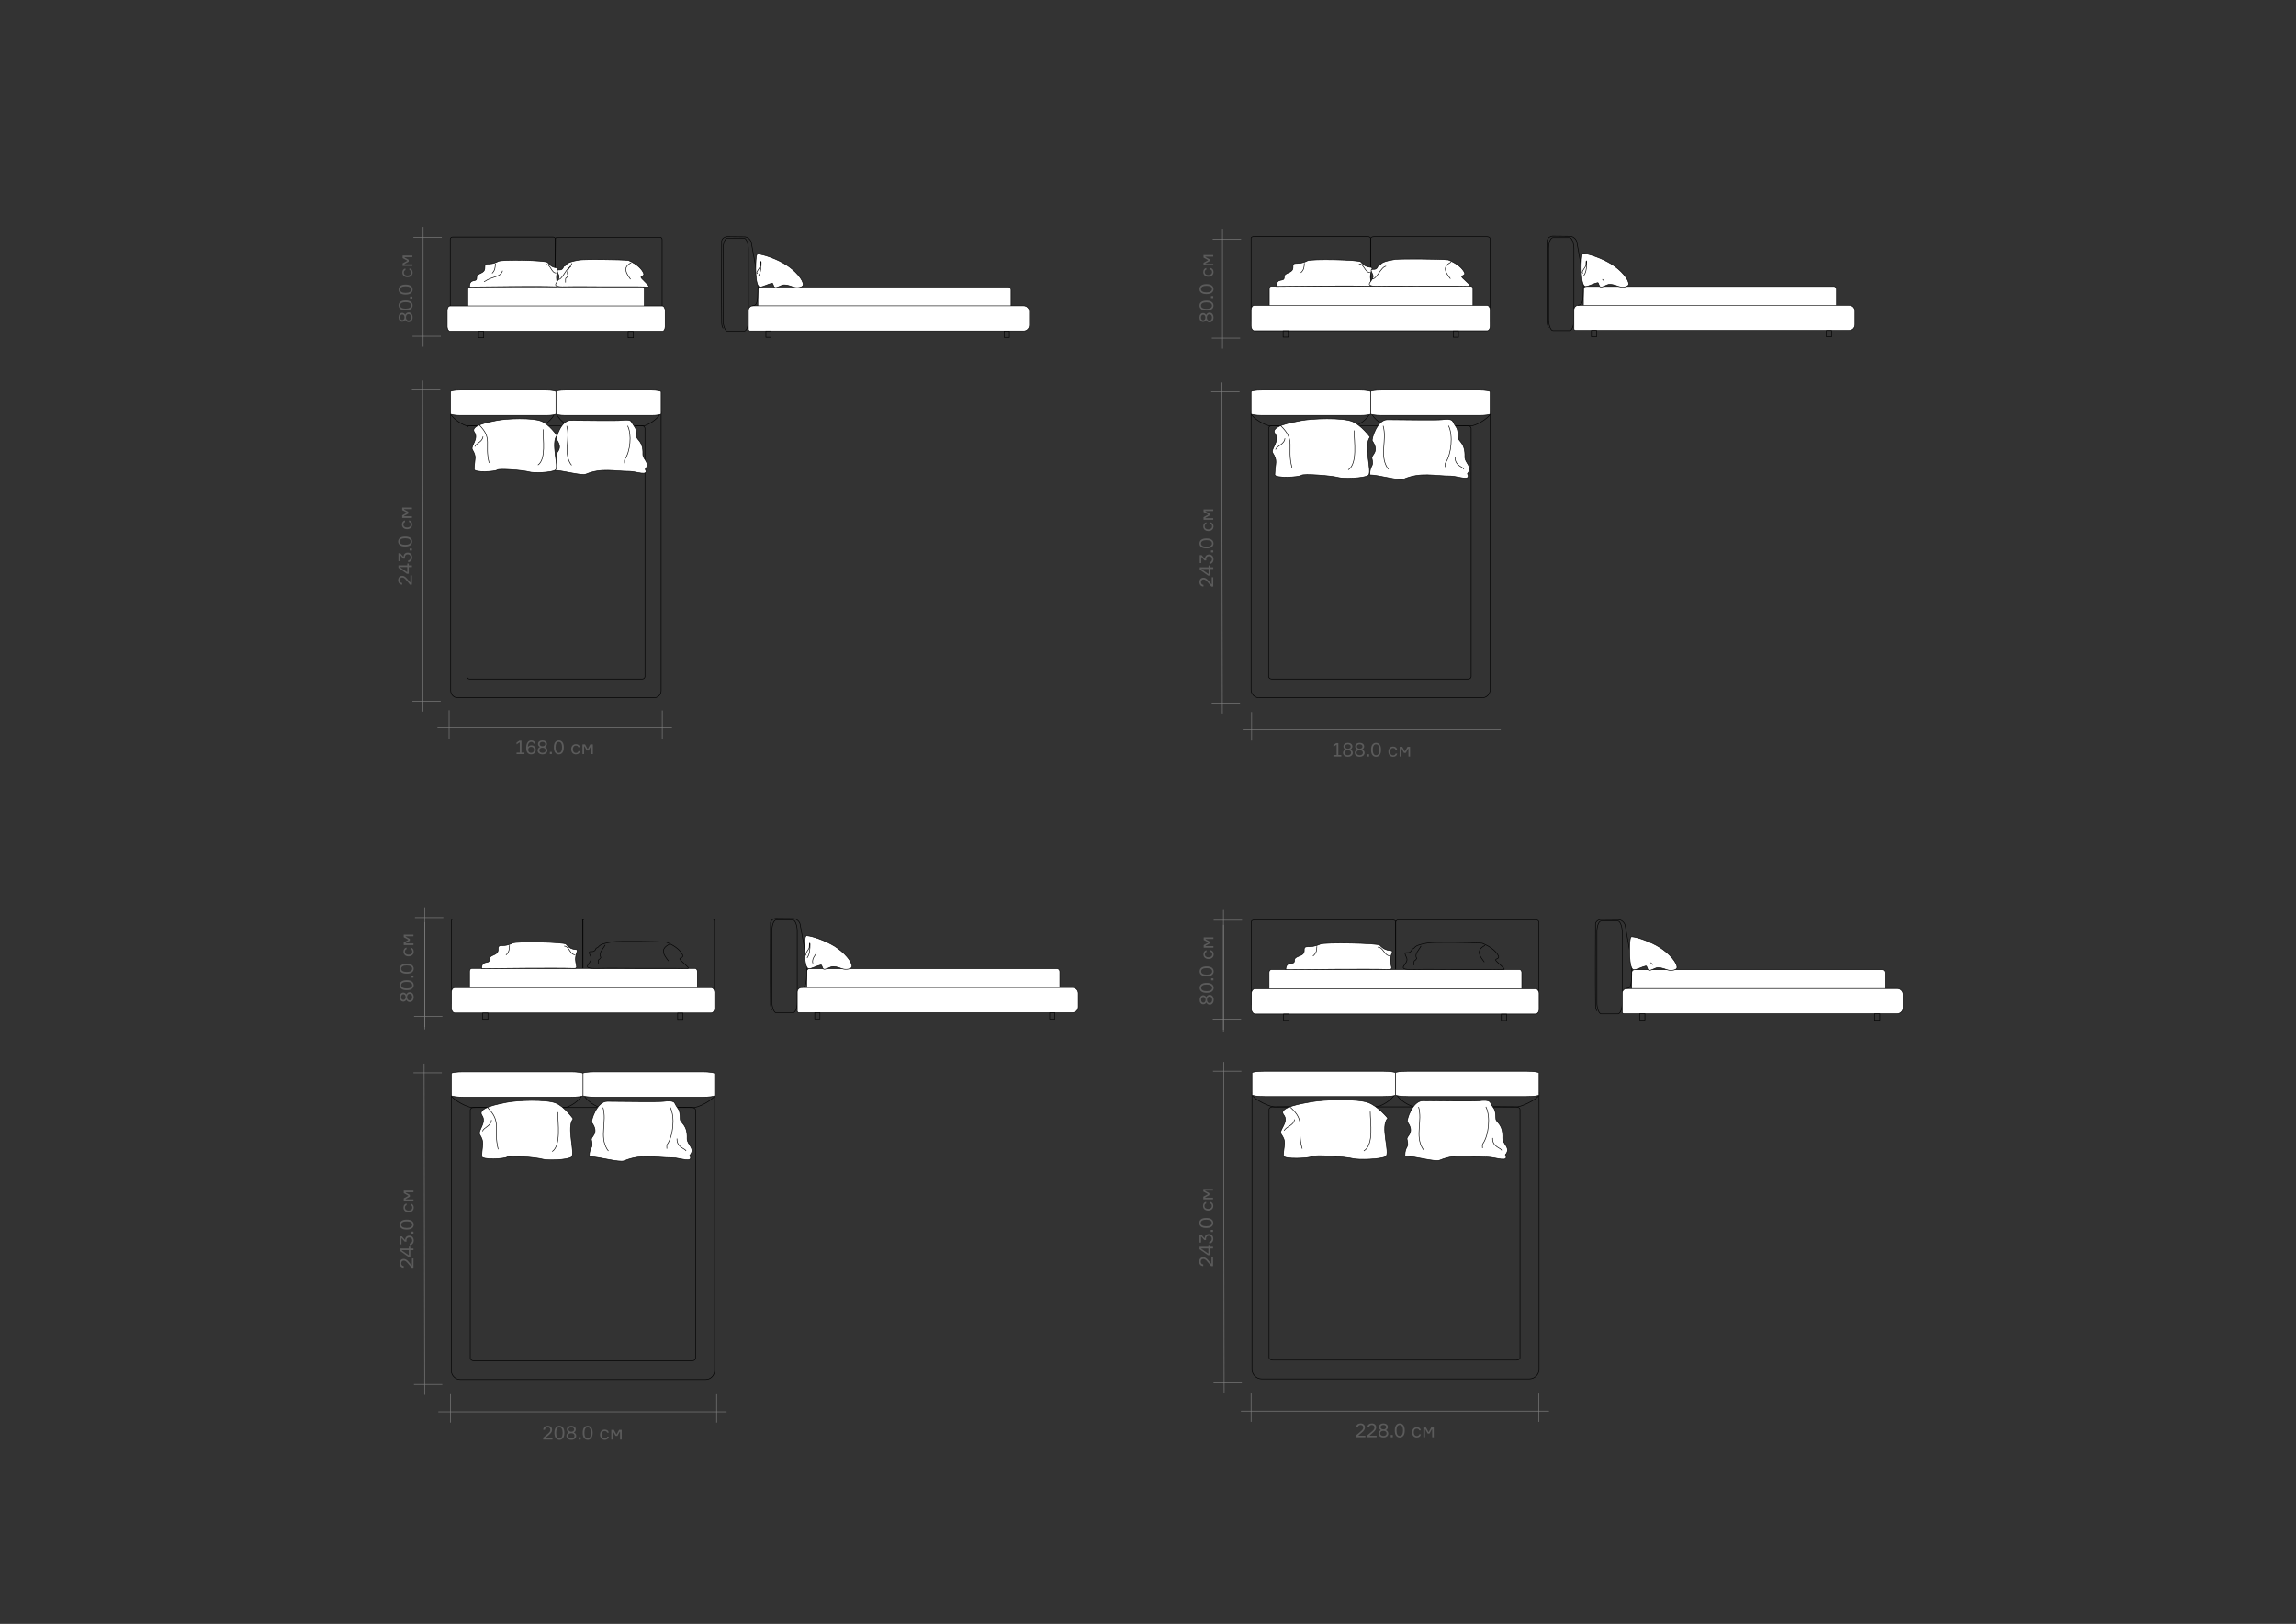 <?xml version="1.0" encoding="UTF-8"?>
<!DOCTYPE svg PUBLIC "-//W3C//DTD SVG 1.1//EN" "http://www.w3.org/Graphics/SVG/1.1/DTD/svg11.dtd">
<!-- Creator: CorelDRAW 2021.5 -->
<svg xmlns="http://www.w3.org/2000/svg" xml:space="preserve" width="420mm" height="297mm" version="1.1" shape-rendering="geometricPrecision" text-rendering="geometricPrecision" image-rendering="optimizeQuality" fill-rule="evenodd" clip-rule="evenodd"
viewBox="0 0 41988.4 29691.8"
 xmlns:xlink="http://www.w3.org/1999/xlink"
 xmlns:xodm="http://www.corel.com/coreldraw/odm/2003">
 <rect x="0" y="0" width="41988.4" height="29691.8" fill="#333333" stroke="none"/>
 <g id="Текст">
  <path fill="#666666" fill-rule="nonzero" fill-opacity="0.8" d="M7406.51 5751.05l7.76 0c3.3,-9.64 10.18,-18.45 20.63,-26.45 10.47,-7.99 23.22,-11.99 38.27,-11.99 20.69,0 37.85,8.17 51.49,24.51 13.65,16.34 20.46,37.91 20.46,64.71 0,26.8 -6.82,48.38 -20.46,64.72 -13.64,16.34 -30.79,24.51 -51.49,24.51 -14.82,0 -27.51,-4 -38.09,-12 -10.58,-8 -17.52,-16.81 -20.81,-26.45l-7.76 0c-3.29,7.76 -9.52,14.88 -18.68,21.34 -9.18,6.46 -20.22,9.7 -33.16,9.7 -19.51,0 -35.38,-7.65 -47.61,-22.92 -12.23,-15.29 -18.33,-34.92 -18.33,-58.9 0,-23.98 6.11,-43.62 18.33,-58.89 12.23,-15.29 28.09,-22.92 47.61,-22.92 12.47,0 23.4,3.29 32.8,9.87 9.41,6.59 15.76,13.65 19.04,21.16zm-80.23 13.94c-7.18,9.76 -10.76,22.04 -10.76,36.85 0,14.82 3.58,27.1 10.76,36.86 7.17,9.76 17.11,14.64 29.8,14.64 12.7,0 22.68,-4.88 29.97,-14.64 7.29,-9.76 10.94,-22.04 10.94,-36.86 0,-14.81 -3.65,-27.09 -10.94,-36.85 -7.29,-9.76 -17.28,-14.64 -29.97,-14.64 -12.7,0 -22.63,4.88 -29.8,14.64zm178.45 79.7c8.59,-10.46 12.88,-24.74 12.88,-42.85 0,-18.1 -4.29,-32.38 -12.88,-42.85 -8.58,-10.47 -20.04,-15.7 -34.38,-15.7 -14.58,0 -25.98,5.17 -34.21,15.52 -8.23,10.35 -12.35,24.69 -12.35,43.03 0,18.34 4.12,32.68 12.35,43.03 8.23,10.35 19.63,15.52 34.21,15.52 14.34,0 25.8,-5.23 34.38,-15.7zm-183.92 -194.86c-21.39,-16.46 -32.09,-38.44 -32.09,-65.95 0,-27.5 10.75,-49.55 32.26,-66.12 21.51,-16.58 53.56,-24.86 96.11,-24.86 42.56,0 74.53,8.29 95.92,24.86 21.4,16.58 32.1,38.62 32.1,66.12 0,27.51 -10.7,49.5 -32.1,65.95 -21.39,16.47 -53.37,24.69 -95.92,24.69 -42.8,0 -74.89,-8.23 -96.28,-24.69zm170.16 -21.15c17.76,-9.88 26.63,-24.81 26.63,-44.8 0,-19.98 -8.88,-34.97 -26.63,-44.97 -17.75,-9.99 -42.38,-14.99 -73.88,-14.99 -31.74,0 -56.49,5 -74.24,14.99 -17.76,10 -26.63,24.98 -26.63,44.97 0,19.98 8.88,34.92 26.63,44.8 17.75,9.87 42.5,14.81 74.24,14.81 31.5,0 56.13,-4.94 73.88,-14.81zm49.56 -206.32l0 36.68 -40.91 0 0 -36.68 40.91 0zm-219.72 -61.37c-21.39,-16.46 -32.09,-38.44 -32.09,-65.95 0,-27.5 10.75,-49.55 32.26,-66.12 21.51,-16.58 53.56,-24.86 96.11,-24.86 42.56,0 74.53,8.29 95.92,24.86 21.4,16.58 32.1,38.62 32.1,66.12 0,27.51 -10.7,49.5 -32.1,65.95 -21.39,16.47 -53.37,24.69 -95.92,24.69 -42.8,0 -74.89,-8.23 -96.28,-24.69zm170.16 -21.15c17.76,-9.88 26.63,-24.81 26.63,-44.8 0,-19.98 -8.88,-34.97 -26.63,-44.97 -17.75,-9.99 -42.38,-14.99 -73.88,-14.99 -31.74,0 -56.49,5 -74.24,14.99 -17.76,10 -26.63,24.98 -26.63,44.97 0,19.98 8.88,34.92 26.63,44.8 17.75,9.87 42.5,14.81 74.24,14.81 31.5,0 56.13,-4.94 73.88,-14.81zm-4.05 -402.42l0 -29.97c17.87,3.53 32.03,11.82 42.5,24.86 10.46,13.05 15.7,29.68 15.7,49.91 0,26.8 -8.76,47.91 -26.28,63.3 -17.52,15.41 -39.91,23.1 -67.18,23.1 -27.51,0 -49.97,-7.65 -67.36,-22.92 -17.41,-15.29 -26.1,-36.45 -26.1,-63.48 0,-20.45 5.12,-37.09 15.35,-49.91 10.23,-12.82 23.8,-20.75 40.73,-23.8l0 29.97c-19.98,6.35 -29.97,20.92 -29.97,43.74 0,19.04 6.29,33.21 18.86,42.5 12.58,9.29 28.51,13.93 47.79,13.93 19.51,0 35.74,-4.7 48.68,-14.11 12.93,-9.41 19.39,-23.51 19.39,-42.32 0,-24.92 -10.7,-39.86 -32.09,-44.8zm53.61 -74.77l-177.75 0 0 -47.61 81.12 -43.74 0 -7.76 -81.12 -43.73 0 -46.91 177.75 0 0 29.27 -142.84 0 0 7.76 76.18 41.26 0 33.15 -76.18 41.27 0 7.76 142.84 0 0 29.27z"/>
  <path fill="#666666" fill-rule="nonzero" fill-opacity="0.8" d="M7353.87 10660.28l0 31.03c-23.74,-1.41 -41.85,-9.7 -54.31,-24.86 -12.46,-15.17 -18.68,-34.27 -18.68,-57.31 0,-23.97 6.52,-43.32 19.56,-58.01 13.06,-14.7 31.57,-22.04 55.55,-22.04 29.15,0 58.89,18.22 89.23,54.66l52.2 62.07 7.76 0 0 -124.5 27.51 0 0 169.64 -34.92 0 -29.62 -36.33c-18.1,-22.56 -33.97,-41.26 -47.61,-56.07 -4.94,-5.64 -9.18,-10.17 -12.7,-13.58 -3.53,-3.41 -8.18,-7.29 -13.94,-11.64 -5.76,-4.35 -11.82,-7.65 -18.16,-9.88 -6.35,-2.23 -12.93,-3.35 -19.74,-3.35 -15.29,0 -27.04,4.47 -35.27,13.4 -8.23,8.94 -12.35,21.04 -12.35,36.33 0,14.35 3.82,25.92 11.47,34.74 7.64,8.82 18.98,14.05 34.03,15.7zm93.46 -321.65l0 -33.86 27.5 0 0 33.86 57.84 0 0 30.33 -57.84 0 0 122.03 -35.26 0 -153.78 -108.98 0 -43.38 161.54 0zm0 119.92l0 -89.94 -126.62 0 0 7.76 118.86 82.18 7.76 0zm-161.54 -197.51l0 -144.25 34.57 0 52.9 61.72 7.41 0c0.47,-21.86 7.29,-39.56 20.45,-53.08 13.17,-13.53 31.39,-20.28 54.66,-20.28 25.16,0 45.03,8.12 59.6,24.33 14.59,16.23 21.87,37.15 21.87,62.78 0,24.68 -6.94,44.91 -20.81,60.66 -13.87,15.75 -31.5,24.33 -52.9,25.74l0 -31.04c13.87,-1.41 25.03,-7.23 33.5,-17.46 8.47,-10.23 12.7,-22.86 12.7,-37.91 0,-17.17 -4.82,-30.8 -14.46,-40.91 -9.65,-10.12 -22.81,-15.17 -39.51,-15.17 -16.46,0 -29.33,4.82 -38.62,14.46 -9.29,9.64 -13.93,23.39 -13.93,41.27 0,8.7 0.71,15.87 2.12,21.51l-32.8 0 -52.2 -60.31 -7.76 0 0 107.92 -26.81 0zm246.88 -231.36l0 36.68 -40.91 0 0 -36.68 40.91 0zm-219.72 -61.37c-21.39,-16.46 -32.09,-38.44 -32.09,-65.95 0,-27.5 10.75,-49.55 32.26,-66.12 21.51,-16.58 53.56,-24.86 96.11,-24.86 42.56,0 74.53,8.29 95.92,24.86 21.4,16.58 32.1,38.62 32.1,66.12 0,27.51 -10.7,49.5 -32.1,65.95 -21.39,16.47 -53.37,24.69 -95.92,24.69 -42.8,0 -74.89,-8.23 -96.28,-24.69zm170.16 -21.15c17.76,-9.88 26.63,-24.81 26.63,-44.8 0,-19.98 -8.88,-34.97 -26.63,-44.97 -17.75,-9.99 -42.38,-14.99 -73.88,-14.99 -31.74,0 -56.49,5 -74.24,14.99 -17.76,10 -26.63,24.98 -26.63,44.97 0,19.98 8.88,34.92 26.63,44.8 17.75,9.87 42.5,14.81 74.24,14.81 31.5,0 56.13,-4.94 73.88,-14.81zm-4.05 -402.42l0 -29.97c17.87,3.53 32.03,11.82 42.5,24.86 10.46,13.05 15.7,29.68 15.7,49.91 0,26.8 -8.76,47.91 -26.28,63.3 -17.52,15.41 -39.91,23.1 -67.18,23.1 -27.51,0 -49.97,-7.65 -67.36,-22.92 -17.41,-15.29 -26.1,-36.45 -26.1,-63.48 0,-20.45 5.12,-37.09 15.35,-49.91 10.23,-12.82 23.8,-20.75 40.73,-23.8l0 29.97c-19.98,6.35 -29.97,20.92 -29.97,43.74 0,19.04 6.29,33.21 18.86,42.5 12.58,9.29 28.51,13.93 47.79,13.93 19.51,0 35.74,-4.7 48.68,-14.11 12.93,-9.41 19.39,-23.51 19.39,-42.32 0,-24.92 -10.7,-39.86 -32.09,-44.8zm53.61 -74.77l-177.75 0 0 -47.61 81.12 -43.74 0 -7.76 -81.12 -43.73 0 -46.91 177.75 0 0 29.27 -142.84 0 0 7.76 76.18 41.26 0 33.15 -76.18 41.27 0 7.76 142.84 0 0 29.27z"/>
  <path fill="#666666" fill-rule="nonzero" fill-opacity="0.8" d="M9446.93 13789.14l0 -27.51 58.55 0 0 -186.92 -7.06 0 -51.85 34.91 0 -32.44 51.5 -34.92 38.44 0 0 219.37 53.97 0 0 27.51 -143.55 0zm271.92 -160.83c22.56,0 41.38,7.59 56.42,22.75 15.05,15.17 22.57,34.38 22.57,57.66 0,24.21 -7.59,44.44 -22.75,60.65 -15.16,16.23 -35.56,24.34 -61.18,24.34 -27.98,0 -50.09,-9.65 -66.31,-28.92 -16.22,-19.28 -24.33,-50.09 -24.33,-92.4 0,-39.74 7.94,-72.18 23.81,-97.34 15.87,-25.15 39.2,-37.73 70,-37.73 20.45,0 37.21,5.46 50.26,16.4 13.06,10.94 20.98,25.1 23.81,42.5l-30.69 0c-6.11,-20.92 -20.56,-31.39 -43.38,-31.39 -19.51,0 -34.8,7.76 -45.85,23.28 -11.05,15.52 -17.05,36.91 -17.99,64.18l7.76 0c5.17,-6.35 12.76,-11.93 22.74,-16.76 10,-4.82 21.69,-7.23 35.1,-7.23zm-44.09 122.74c10.35,10.11 23.27,15.17 38.79,15.17 15.53,0 28.28,-4.94 38.27,-14.82 10,-9.88 14.99,-23.62 14.99,-41.26 0,-17.64 -5.05,-31.15 -15.17,-40.56 -10.11,-9.41 -23.03,-14.11 -38.79,-14.11 -15.52,0 -28.33,4.82 -38.44,14.46 -10.12,9.64 -15.17,22.92 -15.17,39.85 0,17.41 5.17,31.16 15.52,41.27zm296.61 -95.93l0 7.76c9.64,3.3 18.45,10.18 26.45,20.63 7.99,10.47 11.99,23.22 11.99,38.27 0,20.69 -8.17,37.85 -24.51,51.49 -16.34,13.65 -37.91,20.46 -64.71,20.46 -26.8,0 -48.38,-6.82 -64.72,-20.46 -16.34,-13.64 -24.51,-30.79 -24.51,-51.49 0,-14.82 4,-27.51 12,-38.09 8,-10.58 16.81,-17.52 26.45,-20.81l0 -7.76c-7.76,-3.29 -14.88,-9.52 -21.34,-18.68 -6.46,-9.18 -9.7,-20.22 -9.7,-33.16 0,-19.51 7.65,-35.38 22.92,-47.61 15.29,-12.23 34.92,-18.33 58.9,-18.33 23.98,0 43.62,6.11 58.89,18.33 15.29,12.23 22.92,28.09 22.92,47.61 0,12.47 -3.29,23.4 -9.87,32.8 -6.59,9.41 -13.65,15.76 -21.16,19.04zm-13.94 -80.23c-9.76,-7.18 -22.04,-10.76 -36.85,-10.76 -14.82,0 -27.1,3.58 -36.86,10.76 -9.76,7.17 -14.64,17.11 -14.64,29.8 0,12.7 4.88,22.68 14.64,29.97 9.76,7.29 22.04,10.94 36.86,10.94 14.81,0 27.09,-3.65 36.85,-10.94 9.76,-7.29 14.64,-17.28 14.64,-29.97 0,-12.7 -4.88,-22.63 -14.64,-29.8zm-79.7 178.45c10.46,8.59 24.74,12.88 42.85,12.88 18.1,0 32.38,-4.29 42.85,-12.88 10.47,-8.58 15.7,-20.04 15.7,-34.38 0,-14.58 -5.17,-25.98 -15.52,-34.21 -10.35,-8.23 -24.69,-12.35 -43.03,-12.35 -18.34,0 -32.68,4.12 -43.03,12.35 -10.35,8.23 -15.52,19.63 -15.52,34.21 0,14.34 5.23,25.8 15.7,34.38zm214.6 35.8l-36.68 0 0 -40.91 36.68 0 0 40.91zm61.37 -219.72c16.46,-21.39 38.44,-32.09 65.95,-32.09 27.5,0 49.55,10.75 66.12,32.26 16.58,21.51 24.86,53.56 24.86,96.11 0,42.56 -8.29,74.53 -24.86,95.92 -16.58,21.4 -38.62,32.1 -66.12,32.1 -27.51,0 -49.5,-10.7 -65.95,-32.1 -16.47,-21.39 -24.69,-53.37 -24.69,-95.92 0,-42.8 8.23,-74.89 24.69,-96.28zm21.15 170.16c9.88,17.76 24.81,26.63 44.8,26.63 19.98,0 34.97,-8.88 44.97,-26.63 9.99,-17.75 14.99,-42.38 14.99,-73.88 0,-31.74 -5,-56.49 -14.99,-74.24 -10,-17.76 -24.98,-26.63 -44.97,-26.63 -19.98,0 -34.92,8.88 -44.8,26.63 -9.87,17.75 -14.81,42.5 -14.81,74.24 0,31.5 4.94,56.13 14.81,73.88zm402.42 -4.05l29.97 0c-3.53,17.87 -11.82,32.03 -24.86,42.5 -13.05,10.46 -29.68,15.7 -49.91,15.7 -26.8,0 -47.91,-8.76 -63.3,-26.28 -15.41,-17.52 -23.1,-39.91 -23.1,-67.18 0,-27.51 7.65,-49.97 22.92,-67.36 15.29,-17.41 36.45,-26.1 63.48,-26.1 20.45,0 37.09,5.12 49.91,15.35 12.82,10.23 20.75,23.8 23.8,40.73l-29.97 0c-6.35,-19.98 -20.92,-29.97 -43.74,-29.97 -19.04,0 -33.21,6.29 -42.5,18.86 -9.29,12.58 -13.93,28.51 -13.93,47.79 0,19.51 4.7,35.74 14.11,48.68 9.41,12.93 23.51,19.39 42.32,19.39 24.92,0 39.86,-10.7 44.8,-32.09zm74.77 53.61l0 -177.75 47.61 0 43.74 81.12 7.76 0 43.73 -81.12 46.91 0 0 177.75 -29.27 0 0 -142.84 -7.76 0 -41.26 76.18 -33.15 0 -41.27 -76.18 -7.76 0 0 142.84 -29.27 0z"/>
  <path fill="#666666" fill-rule="nonzero" fill-opacity="0.8" d="M22056.47 18229.68l7.76 0c3.3,-9.64 10.18,-18.45 20.63,-26.45 10.47,-7.99 23.22,-11.99 38.27,-11.99 20.69,0 37.85,8.17 51.49,24.51 13.65,16.34 20.46,37.91 20.46,64.71 0,26.8 -6.82,48.38 -20.46,64.72 -13.64,16.34 -30.79,24.51 -51.49,24.51 -14.82,0 -27.51,-4 -38.09,-12 -10.58,-8 -17.52,-16.81 -20.81,-26.45l-7.76 0c-3.29,7.76 -9.52,14.88 -18.68,21.34 -9.18,6.46 -20.22,9.7 -33.16,9.7 -19.51,0 -35.38,-7.65 -47.61,-22.92 -12.23,-15.29 -18.33,-34.92 -18.33,-58.9 0,-23.98 6.11,-43.62 18.33,-58.89 12.23,-15.29 28.09,-22.92 47.61,-22.92 12.47,0 23.4,3.29 32.8,9.87 9.41,6.59 15.76,13.65 19.04,21.16zm-80.23 13.94c-7.18,9.76 -10.76,22.04 -10.76,36.85 0,14.82 3.58,27.1 10.76,36.86 7.17,9.76 17.11,14.64 29.8,14.64 12.7,0 22.68,-4.88 29.97,-14.64 7.29,-9.76 10.94,-22.04 10.94,-36.86 0,-14.81 -3.65,-27.09 -10.94,-36.85 -7.29,-9.76 -17.28,-14.64 -29.97,-14.64 -12.7,0 -22.63,4.88 -29.8,14.64zm178.45 79.7c8.59,-10.46 12.88,-24.74 12.88,-42.85 0,-18.1 -4.29,-32.38 -12.88,-42.85 -8.58,-10.47 -20.04,-15.7 -34.38,-15.7 -14.58,0 -25.98,5.17 -34.21,15.52 -8.23,10.35 -12.35,24.69 -12.35,43.03 0,18.34 4.12,32.68 12.35,43.03 8.23,10.35 19.63,15.52 34.21,15.52 14.34,0 25.8,-5.23 34.38,-15.7zm-183.92 -194.86c-21.39,-16.46 -32.09,-38.44 -32.09,-65.95 0,-27.5 10.75,-49.55 32.26,-66.12 21.51,-16.58 53.56,-24.86 96.11,-24.86 42.56,0 74.53,8.29 95.92,24.86 21.4,16.58 32.1,38.62 32.1,66.12 0,27.51 -10.7,49.5 -32.1,65.95 -21.39,16.47 -53.37,24.69 -95.92,24.69 -42.8,0 -74.89,-8.23 -96.28,-24.69zm170.16 -21.15c17.76,-9.88 26.63,-24.81 26.63,-44.8 0,-19.98 -8.88,-34.97 -26.63,-44.97 -17.75,-9.99 -42.38,-14.99 -73.88,-14.99 -31.74,0 -56.49,5 -74.24,14.99 -17.76,10 -26.63,24.98 -26.63,44.97 0,19.98 8.88,34.92 26.63,44.8 17.75,9.87 42.5,14.81 74.24,14.81 31.5,0 56.13,-4.94 73.88,-14.81zm49.56 -219.02l0 36.68 -40.91 0 0 -36.68 40.91 0zm-219.72 -61.37c-21.39,-16.46 -32.09,-38.44 -32.09,-65.95 0,-27.5 10.75,-49.55 32.26,-66.12 21.51,-16.58 53.56,-24.86 96.11,-24.86 42.56,0 74.53,8.29 95.92,24.86 21.4,16.58 32.1,38.62 32.1,66.12 0,27.51 -10.7,49.5 -32.1,65.95 -21.39,16.47 -53.37,24.69 -95.92,24.69 -42.8,0 -74.89,-8.23 -96.28,-24.69zm170.16 -21.15c17.76,-9.88 26.63,-24.81 26.63,-44.8 0,-19.98 -8.88,-34.97 -26.63,-44.97 -17.75,-9.99 -42.38,-14.99 -73.88,-14.99 -31.74,0 -56.49,5 -74.24,14.99 -17.76,10 -26.63,24.98 -26.63,44.97 0,19.98 8.88,34.92 26.63,44.8 17.75,9.87 42.5,14.81 74.24,14.81 31.5,0 56.13,-4.94 73.88,-14.81zm-4.05 -402.42l0 -29.97c17.87,3.53 32.03,11.82 42.5,24.86 10.46,13.05 15.7,29.68 15.7,49.91 0,26.8 -8.76,47.91 -26.28,63.3 -17.52,15.41 -39.91,23.1 -67.18,23.1 -27.51,0 -49.97,-7.65 -67.36,-22.92 -17.41,-15.29 -26.1,-36.45 -26.1,-63.48 0,-20.45 5.12,-37.09 15.35,-49.91 10.23,-12.82 23.8,-20.75 40.73,-23.8l0 29.97c-19.98,6.35 -29.97,20.92 -29.97,43.74 0,19.04 6.29,33.21 18.86,42.5 12.58,9.29 28.51,13.93 47.79,13.93 19.51,0 35.74,-4.7 48.68,-14.11 12.93,-9.41 19.39,-23.51 19.39,-42.32 0,-24.92 -10.7,-39.86 -32.09,-44.8zm53.61 -74.77l-177.75 0 0 -47.61 81.12 -43.74 0 -7.76 -81.12 -43.73 0 -46.91 177.75 0 0 29.27 -142.84 0 0 7.76 76.18 41.26 0 33.15 -76.18 41.27 0 7.76 142.84 0 0 29.27z"/>
  <path fill="#666666" fill-rule="nonzero" fill-opacity="0.8" d="M22004.48 23119.77l0 31.03c-23.74,-1.41 -41.85,-9.7 -54.31,-24.86 -12.46,-15.17 -18.68,-34.27 -18.68,-57.31 0,-23.97 6.52,-43.32 19.56,-58.01 13.06,-14.7 31.57,-22.04 55.55,-22.04 29.15,0 58.89,18.22 89.23,54.66l52.2 62.07 7.76 0 0 -124.5 27.51 0 0 169.64 -34.92 0 -29.62 -36.33c-18.1,-22.56 -33.97,-41.26 -47.61,-56.07 -4.94,-5.64 -9.18,-10.17 -12.7,-13.58 -3.53,-3.41 -8.18,-7.29 -13.94,-11.64 -5.76,-4.35 -11.82,-7.65 -18.16,-9.88 -6.35,-2.23 -12.93,-3.35 -19.74,-3.35 -15.29,0 -27.04,4.47 -35.27,13.4 -8.23,8.94 -12.35,21.04 -12.35,36.33 0,14.35 3.82,25.92 11.47,34.74 7.64,8.82 18.98,14.05 34.03,15.7zm93.46 -321.65l0 -33.86 27.5 0 0 33.86 57.84 0 0 30.33 -57.84 0 0 122.03 -35.26 0 -153.78 -108.98 0 -43.38 161.54 0zm0 119.92l0 -89.94 -126.62 0 0 7.76 118.86 82.18 7.76 0zm-161.54 -197.51l0 -144.25 34.57 0 52.9 61.72 7.41 0c0.47,-21.86 7.29,-39.56 20.45,-53.08 13.17,-13.53 31.39,-20.28 54.66,-20.28 25.16,0 45.03,8.12 59.6,24.33 14.59,16.23 21.87,37.15 21.87,62.78 0,24.68 -6.94,44.91 -20.81,60.66 -13.87,15.75 -31.5,24.33 -52.9,25.74l0 -31.04c13.87,-1.41 25.03,-7.23 33.5,-17.46 8.47,-10.23 12.7,-22.86 12.7,-37.91 0,-17.17 -4.82,-30.8 -14.46,-40.91 -9.65,-10.12 -22.81,-15.17 -39.51,-15.17 -16.46,0 -29.33,4.82 -38.62,14.46 -9.29,9.64 -13.93,23.39 -13.93,41.27 0,8.7 0.71,15.87 2.12,21.51l-32.8 0 -52.2 -60.31 -7.76 0 0 107.92 -26.81 0zm246.88 -231.36l0 36.68 -40.91 0 0 -36.68 40.91 0zm-219.72 -61.37c-21.39,-16.46 -32.09,-38.44 -32.09,-65.95 0,-27.5 10.75,-49.55 32.26,-66.12 21.51,-16.58 53.56,-24.86 96.11,-24.86 42.56,0 74.53,8.29 95.92,24.86 21.4,16.58 32.1,38.62 32.1,66.12 0,27.51 -10.7,49.5 -32.1,65.95 -21.39,16.47 -53.37,24.69 -95.92,24.69 -42.8,0 -74.89,-8.23 -96.28,-24.69zm170.16 -21.15c17.76,-9.88 26.63,-24.81 26.63,-44.8 0,-19.98 -8.88,-34.97 -26.63,-44.97 -17.75,-9.99 -42.38,-14.99 -73.88,-14.99 -31.74,0 -56.49,5 -74.24,14.99 -17.76,10 -26.63,24.98 -26.63,44.97 0,19.98 8.88,34.92 26.63,44.8 17.75,9.87 42.5,14.81 74.24,14.81 31.5,0 56.13,-4.94 73.88,-14.81zm-4.05 -402.42l0 -29.97c17.87,3.53 32.03,11.82 42.5,24.86 10.46,13.05 15.7,29.68 15.7,49.91 0,26.8 -8.76,47.91 -26.28,63.3 -17.52,15.41 -39.91,23.1 -67.18,23.1 -27.51,0 -49.97,-7.65 -67.36,-22.92 -17.41,-15.29 -26.1,-36.45 -26.1,-63.48 0,-20.45 5.12,-37.09 15.35,-49.91 10.23,-12.82 23.8,-20.75 40.73,-23.8l0 29.97c-19.98,6.35 -29.97,20.92 -29.97,43.74 0,19.04 6.29,33.21 18.86,42.5 12.58,9.29 28.51,13.93 47.79,13.93 19.51,0 35.74,-4.7 48.68,-14.11 12.93,-9.41 19.39,-23.51 19.39,-42.32 0,-24.92 -10.7,-39.86 -32.09,-44.8zm53.61 -74.77l-177.75 0 0 -47.61 81.12 -43.74 0 -7.76 -81.12 -43.73 0 -46.91 177.75 0 0 29.27 -142.84 0 0 7.76 76.18 41.26 0 33.15 -76.18 41.27 0 7.76 142.84 0 0 29.27z"/>
  <path fill="#666666" fill-rule="nonzero" fill-opacity="0.8" d="M24830.7 26099.82l-31.03 0c1.41,-23.74 9.7,-41.85 24.86,-54.31 15.17,-12.46 34.27,-18.68 57.31,-18.68 23.97,0 43.32,6.52 58.01,19.56 14.7,13.06 22.04,31.57 22.04,55.55 0,29.15 -18.22,58.89 -54.66,89.23l-62.07 52.2 0 7.76 124.5 0 0 27.51 -169.64 0 0 -34.92 36.33 -29.62c22.56,-18.1 41.26,-33.97 56.07,-47.61 5.64,-4.94 10.17,-9.18 13.58,-12.7 3.41,-3.53 7.29,-8.18 11.64,-13.94 4.35,-5.76 7.65,-11.82 9.88,-18.16 2.23,-6.35 3.35,-12.93 3.35,-19.74 0,-15.29 -4.47,-27.04 -13.4,-35.27 -8.94,-8.23 -21.04,-12.35 -36.33,-12.35 -14.35,0 -25.92,3.82 -34.74,11.47 -8.82,7.64 -14.05,18.98 -15.7,34.03zm205.26 0l-31.03 0c1.41,-23.74 9.7,-41.85 24.86,-54.31 15.17,-12.46 34.27,-18.68 57.31,-18.68 23.97,0 43.32,6.52 58.01,19.56 14.7,13.06 22.04,31.57 22.04,55.55 0,29.15 -18.22,58.89 -54.66,89.23l-62.07 52.2 0 7.76 124.5 0 0 27.51 -169.64 0 0 -34.92 36.33 -29.62c22.56,-18.1 41.26,-33.97 56.07,-47.61 5.64,-4.94 10.17,-9.18 13.58,-12.7 3.41,-3.53 7.29,-8.18 11.64,-13.94 4.35,-5.76 7.65,-11.82 9.88,-18.16 2.23,-6.35 3.35,-12.93 3.35,-19.74 0,-15.29 -4.47,-27.04 -13.4,-35.27 -8.94,-8.23 -21.04,-12.35 -36.33,-12.35 -14.35,0 -25.92,3.82 -34.74,11.47 -8.82,7.64 -14.05,18.98 -15.7,34.03zm313.89 44.79l0 7.76c9.64,3.3 18.45,10.18 26.45,20.63 7.99,10.47 11.99,23.22 11.99,38.27 0,20.69 -8.17,37.85 -24.51,51.49 -16.34,13.65 -37.91,20.46 -64.71,20.46 -26.8,0 -48.38,-6.82 -64.72,-20.46 -16.34,-13.64 -24.51,-30.79 -24.51,-51.49 0,-14.82 4,-27.51 12,-38.09 8,-10.58 16.81,-17.52 26.45,-20.81l0 -7.76c-7.76,-3.29 -14.88,-9.52 -21.34,-18.68 -6.46,-9.18 -9.7,-20.22 -9.7,-33.16 0,-19.51 7.65,-35.38 22.92,-47.61 15.29,-12.23 34.92,-18.33 58.9,-18.33 23.98,0 43.62,6.11 58.89,18.33 15.29,12.23 22.92,28.09 22.92,47.61 0,12.47 -3.29,23.4 -9.87,32.8 -6.59,9.41 -13.65,15.76 -21.16,19.04zm-13.94 -80.23c-9.76,-7.18 -22.04,-10.76 -36.85,-10.76 -14.82,0 -27.1,3.58 -36.86,10.76 -9.76,7.17 -14.64,17.11 -14.64,29.8 0,12.7 4.88,22.68 14.64,29.97 9.76,7.29 22.04,10.94 36.86,10.94 14.81,0 27.09,-3.65 36.85,-10.94 9.76,-7.29 14.64,-17.28 14.64,-29.97 0,-12.7 -4.88,-22.63 -14.64,-29.8zm-79.7 178.45c10.46,8.59 24.74,12.88 42.85,12.88 18.1,0 32.38,-4.29 42.85,-12.88 10.47,-8.58 15.7,-20.04 15.7,-34.38 0,-14.58 -5.17,-25.98 -15.52,-34.21 -10.35,-8.23 -24.69,-12.35 -43.03,-12.35 -18.34,0 -32.68,4.12 -43.03,12.35 -10.35,8.23 -15.52,19.63 -15.52,34.21 0,14.34 5.23,25.8 15.7,34.38zm214.6 35.8l-36.68 0 0 -40.91 36.68 0 0 40.91zm61.37 -219.72c16.46,-21.39 38.44,-32.09 65.95,-32.09 27.5,0 49.55,10.75 66.12,32.26 16.58,21.51 24.86,53.56 24.86,96.11 0,42.56 -8.29,74.53 -24.86,95.92 -16.58,21.4 -38.62,32.1 -66.12,32.1 -27.51,0 -49.5,-10.7 -65.95,-32.1 -16.47,-21.39 -24.69,-53.37 -24.69,-95.92 0,-42.8 8.23,-74.89 24.69,-96.28zm21.15 170.16c9.88,17.76 24.81,26.63 44.8,26.63 19.98,0 34.97,-8.88 44.97,-26.63 9.99,-17.75 14.99,-42.38 14.99,-73.88 0,-31.74 -5,-56.49 -14.99,-74.24 -10,-17.76 -24.98,-26.63 -44.97,-26.63 -19.98,0 -34.92,8.88 -44.8,26.63 -9.87,17.75 -14.81,42.5 -14.81,74.24 0,31.5 4.94,56.13 14.81,73.88zm402.42 -4.05l29.97 0c-3.53,17.87 -11.82,32.03 -24.86,42.5 -13.05,10.46 -29.68,15.7 -49.91,15.7 -26.8,0 -47.91,-8.76 -63.3,-26.28 -15.41,-17.52 -23.1,-39.91 -23.1,-67.18 0,-27.51 7.65,-49.97 22.92,-67.36 15.29,-17.41 36.45,-26.1 63.48,-26.1 20.45,0 37.09,5.12 49.91,15.35 12.82,10.23 20.75,23.8 23.8,40.73l-29.97 0c-6.35,-19.98 -20.92,-29.97 -43.74,-29.97 -19.04,0 -33.21,6.29 -42.5,18.86 -9.29,12.58 -13.93,28.51 -13.93,47.79 0,19.51 4.7,35.74 14.11,48.68 9.41,12.93 23.51,19.39 42.32,19.39 24.92,0 39.86,-10.7 44.8,-32.09zm74.77 53.61l0 -177.75 47.61 0 43.74 81.12 7.76 0 43.73 -81.12 46.91 0 0 177.75 -29.27 0 0 -142.84 -7.76 0 -41.26 76.18 -33.15 0 -41.27 -76.18 -7.76 0 0 142.84 -29.27 0z"/>
  <path fill="#666666" fill-rule="nonzero" fill-opacity="0.8" d="M22053.38 5754.61l7.76 0c3.3,-9.64 10.18,-18.45 20.63,-26.45 10.47,-7.99 23.22,-11.99 38.27,-11.99 20.69,0 37.85,8.17 51.49,24.51 13.65,16.34 20.46,37.91 20.46,64.71 0,26.8 -6.82,48.38 -20.46,64.72 -13.64,16.34 -30.79,24.51 -51.49,24.51 -14.82,0 -27.51,-4 -38.09,-12 -10.58,-8 -17.52,-16.81 -20.81,-26.45l-7.76 0c-3.29,7.76 -9.52,14.88 -18.68,21.34 -9.18,6.46 -20.22,9.7 -33.16,9.7 -19.51,0 -35.38,-7.65 -47.61,-22.92 -12.23,-15.29 -18.33,-34.92 -18.33,-58.9 0,-23.98 6.11,-43.62 18.33,-58.89 12.23,-15.29 28.09,-22.92 47.61,-22.92 12.47,0 23.4,3.29 32.8,9.87 9.41,6.59 15.76,13.65 19.04,21.16zm-80.23 13.94c-7.18,9.76 -10.76,22.04 -10.76,36.85 0,14.82 3.58,27.1 10.76,36.86 7.17,9.76 17.11,14.64 29.8,14.64 12.7,0 22.68,-4.88 29.97,-14.64 7.29,-9.76 10.94,-22.04 10.94,-36.86 0,-14.81 -3.65,-27.09 -10.94,-36.85 -7.29,-9.76 -17.28,-14.64 -29.97,-14.64 -12.7,0 -22.63,4.88 -29.8,14.64zm178.45 79.7c8.59,-10.46 12.88,-24.74 12.88,-42.85 0,-18.1 -4.29,-32.38 -12.88,-42.85 -8.58,-10.47 -20.04,-15.7 -34.38,-15.7 -14.58,0 -25.98,5.17 -34.21,15.52 -8.23,10.35 -12.35,24.69 -12.35,43.03 0,18.34 4.12,32.68 12.35,43.03 8.23,10.35 19.63,15.52 34.21,15.52 14.34,0 25.8,-5.23 34.38,-15.7zm-183.92 -194.86c-21.39,-16.46 -32.09,-38.44 -32.09,-65.95 0,-27.5 10.75,-49.55 32.26,-66.12 21.51,-16.58 53.56,-24.86 96.11,-24.86 42.56,0 74.53,8.29 95.92,24.86 21.4,16.58 32.1,38.62 32.1,66.12 0,27.51 -10.7,49.5 -32.1,65.95 -21.39,16.47 -53.37,24.69 -95.92,24.69 -42.8,0 -74.89,-8.23 -96.28,-24.69zm170.16 -21.15c17.76,-9.88 26.63,-24.81 26.63,-44.8 0,-19.98 -8.88,-34.97 -26.63,-44.97 -17.75,-9.99 -42.38,-14.99 -73.88,-14.99 -31.74,0 -56.49,5 -74.24,14.99 -17.76,10 -26.63,24.98 -26.63,44.97 0,19.98 8.88,34.92 26.63,44.8 17.75,9.87 42.5,14.81 74.24,14.81 31.5,0 56.13,-4.94 73.88,-14.81zm49.56 -219.02l0 36.68 -40.91 0 0 -36.68 40.91 0zm-219.72 -61.37c-21.39,-16.46 -32.09,-38.44 -32.09,-65.95 0,-27.5 10.75,-49.55 32.26,-66.12 21.51,-16.58 53.56,-24.86 96.11,-24.86 42.56,0 74.53,8.29 95.92,24.86 21.4,16.58 32.1,38.62 32.1,66.12 0,27.51 -10.7,49.5 -32.1,65.95 -21.39,16.47 -53.37,24.69 -95.92,24.69 -42.8,0 -74.89,-8.23 -96.28,-24.69zm170.16 -21.15c17.76,-9.88 26.63,-24.81 26.63,-44.8 0,-19.98 -8.88,-34.97 -26.63,-44.97 -17.75,-9.99 -42.38,-14.99 -73.88,-14.99 -31.74,0 -56.49,5 -74.24,14.99 -17.76,10 -26.63,24.98 -26.63,44.97 0,19.98 8.88,34.92 26.63,44.8 17.75,9.87 42.5,14.81 74.24,14.81 31.5,0 56.13,-4.94 73.88,-14.81zm-4.05 -402.42l0 -29.97c17.87,3.53 32.03,11.82 42.5,24.86 10.46,13.05 15.7,29.68 15.7,49.91 0,26.8 -8.76,47.91 -26.28,63.3 -17.52,15.41 -39.91,23.1 -67.18,23.1 -27.51,0 -49.97,-7.65 -67.36,-22.92 -17.41,-15.29 -26.1,-36.45 -26.1,-63.48 0,-20.45 5.12,-37.09 15.35,-49.91 10.23,-12.82 23.8,-20.75 40.73,-23.8l0 29.97c-19.98,6.35 -29.97,20.92 -29.97,43.74 0,19.04 6.29,33.21 18.86,42.5 12.58,9.29 28.51,13.93 47.79,13.93 19.51,0 35.74,-4.7 48.68,-14.11 12.93,-9.41 19.39,-23.51 19.39,-42.32 0,-24.92 -10.7,-39.86 -32.09,-44.8zm53.61 -74.77l-177.75 0 0 -47.61 81.12 -43.74 0 -7.76 -81.12 -43.73 0 -46.91 177.75 0 0 29.27 -142.84 0 0 7.76 76.18 41.26 0 33.15 -76.18 41.27 0 7.76 142.84 0 0 29.27z"/>
  <path fill="#666666" fill-rule="nonzero" fill-opacity="0.8" d="M22008.59 10694.7l0 31.03c-23.74,-1.41 -41.85,-9.7 -54.31,-24.86 -12.46,-15.17 -18.68,-34.27 -18.68,-57.31 0,-23.97 6.52,-43.32 19.56,-58.01 13.06,-14.7 31.57,-22.04 55.55,-22.04 29.15,0 58.89,18.22 89.23,54.66l52.2 62.07 7.76 0 0 -124.5 27.51 0 0 169.64 -34.92 0 -29.62 -36.33c-18.1,-22.56 -33.97,-41.26 -47.61,-56.07 -4.94,-5.64 -9.18,-10.17 -12.7,-13.58 -3.53,-3.41 -8.18,-7.29 -13.94,-11.64 -5.76,-4.35 -11.82,-7.65 -18.16,-9.88 -6.35,-2.23 -12.93,-3.35 -19.74,-3.35 -15.29,0 -27.04,4.47 -35.27,13.4 -8.23,8.94 -12.35,21.04 -12.35,36.33 0,14.35 3.82,25.92 11.47,34.74 7.64,8.82 18.98,14.05 34.03,15.7zm93.46 -321.65l0 -33.86 27.5 0 0 33.86 57.84 0 0 30.33 -57.84 0 0 122.03 -35.26 0 -153.78 -108.98 0 -43.38 161.54 0zm0 119.92l0 -89.94 -126.62 0 0 7.76 118.86 82.18 7.76 0zm-161.54 -197.51l0 -144.25 34.57 0 52.9 61.72 7.41 0c0.47,-21.86 7.29,-39.56 20.45,-53.08 13.17,-13.53 31.39,-20.28 54.66,-20.28 25.16,0 45.03,8.12 59.6,24.33 14.59,16.23 21.87,37.15 21.87,62.78 0,24.68 -6.94,44.91 -20.81,60.66 -13.87,15.75 -31.5,24.33 -52.9,25.74l0 -31.04c13.87,-1.41 25.03,-7.23 33.5,-17.46 8.47,-10.23 12.7,-22.86 12.7,-37.91 0,-17.17 -4.82,-30.8 -14.46,-40.91 -9.65,-10.12 -22.81,-15.17 -39.51,-15.17 -16.46,0 -29.33,4.82 -38.62,14.46 -9.29,9.64 -13.93,23.39 -13.93,41.27 0,8.7 0.71,15.87 2.12,21.51l-32.8 0 -52.2 -60.31 -7.76 0 0 107.92 -26.81 0zm246.88 -231.36l0 36.68 -40.91 0 0 -36.68 40.91 0zm-219.72 -61.37c-21.39,-16.46 -32.09,-38.44 -32.09,-65.95 0,-27.5 10.75,-49.55 32.26,-66.12 21.51,-16.58 53.56,-24.86 96.11,-24.86 42.56,0 74.53,8.29 95.92,24.86 21.4,16.58 32.1,38.62 32.1,66.12 0,27.51 -10.7,49.5 -32.1,65.95 -21.39,16.47 -53.37,24.69 -95.92,24.69 -42.8,0 -74.89,-8.23 -96.28,-24.69zm170.16 -21.15c17.76,-9.88 26.63,-24.81 26.63,-44.8 0,-19.98 -8.88,-34.97 -26.63,-44.97 -17.75,-9.99 -42.38,-14.99 -73.88,-14.99 -31.74,0 -56.49,5 -74.24,14.99 -17.76,10 -26.63,24.98 -26.63,44.97 0,19.98 8.88,34.92 26.63,44.8 17.75,9.87 42.5,14.81 74.24,14.81 31.5,0 56.13,-4.94 73.88,-14.81zm-4.05 -402.42l0 -29.97c17.87,3.53 32.03,11.82 42.5,24.86 10.46,13.05 15.7,29.68 15.7,49.91 0,26.8 -8.76,47.91 -26.28,63.3 -17.52,15.41 -39.91,23.1 -67.18,23.1 -27.51,0 -49.97,-7.65 -67.36,-22.92 -17.41,-15.29 -26.1,-36.45 -26.1,-63.48 0,-20.45 5.12,-37.09 15.35,-49.91 10.23,-12.82 23.8,-20.75 40.73,-23.8l0 29.97c-19.98,6.35 -29.97,20.92 -29.97,43.74 0,19.04 6.29,33.21 18.86,42.5 12.58,9.29 28.51,13.93 47.79,13.93 19.51,0 35.74,-4.7 48.68,-14.11 12.93,-9.41 19.39,-23.51 19.39,-42.32 0,-24.92 -10.7,-39.86 -32.09,-44.8zm53.61 -74.77l-177.75 0 0 -47.61 81.12 -43.74 0 -7.76 -81.12 -43.73 0 -46.91 177.75 0 0 29.27 -142.84 0 0 7.76 76.18 41.26 0 33.15 -76.18 41.27 0 7.76 142.84 0 0 29.27z"/>
  <path fill="#666666" fill-rule="nonzero" fill-opacity="0.8" d="M24385.43 13833.56l0 -27.51 58.55 0 0 -186.92 -7.06 0 -51.85 34.91 0 -32.44 51.5 -34.92 38.44 0 0 219.37 53.97 0 0 27.51 -143.55 0zm315.3 -134.02l0 7.76c9.64,3.3 18.45,10.18 26.45,20.63 7.99,10.47 11.99,23.22 11.99,38.27 0,20.69 -8.17,37.85 -24.51,51.49 -16.34,13.65 -37.91,20.46 -64.71,20.46 -26.8,0 -48.38,-6.82 -64.72,-20.46 -16.34,-13.64 -24.51,-30.79 -24.51,-51.49 0,-14.82 4,-27.51 12,-38.09 8,-10.58 16.81,-17.52 26.45,-20.81l0 -7.76c-7.76,-3.29 -14.88,-9.52 -21.34,-18.68 -6.46,-9.18 -9.7,-20.22 -9.7,-33.16 0,-19.51 7.65,-35.38 22.92,-47.61 15.29,-12.23 34.92,-18.33 58.9,-18.33 23.98,0 43.62,6.11 58.89,18.33 15.29,12.23 22.92,28.09 22.92,47.61 0,12.47 -3.29,23.4 -9.87,32.8 -6.59,9.41 -13.65,15.76 -21.16,19.04zm-13.94 -80.23c-9.76,-7.18 -22.04,-10.76 -36.85,-10.76 -14.82,0 -27.1,3.58 -36.86,10.76 -9.76,7.17 -14.64,17.11 -14.64,29.8 0,12.7 4.88,22.68 14.64,29.97 9.76,7.29 22.04,10.94 36.86,10.94 14.81,0 27.09,-3.65 36.85,-10.94 9.76,-7.29 14.64,-17.28 14.64,-29.97 0,-12.7 -4.88,-22.63 -14.64,-29.8zm-79.7 178.45c10.46,8.59 24.74,12.88 42.85,12.88 18.1,0 32.38,-4.29 42.85,-12.88 10.47,-8.58 15.7,-20.04 15.7,-34.38 0,-14.58 -5.17,-25.98 -15.52,-34.21 -10.35,-8.23 -24.69,-12.35 -43.03,-12.35 -18.34,0 -32.68,4.12 -43.03,12.35 -10.35,8.23 -15.52,19.63 -15.52,34.21 0,14.34 5.23,25.8 15.7,34.38zm309.12 -98.22l0 7.76c9.64,3.3 18.45,10.18 26.45,20.63 7.99,10.47 11.99,23.22 11.99,38.27 0,20.69 -8.17,37.85 -24.51,51.49 -16.34,13.65 -37.91,20.46 -64.71,20.46 -26.8,0 -48.38,-6.82 -64.72,-20.46 -16.34,-13.64 -24.51,-30.79 -24.51,-51.49 0,-14.82 4,-27.51 12,-38.09 8,-10.58 16.81,-17.52 26.45,-20.81l0 -7.76c-7.76,-3.29 -14.88,-9.52 -21.34,-18.68 -6.46,-9.18 -9.7,-20.22 -9.7,-33.16 0,-19.51 7.65,-35.38 22.92,-47.61 15.29,-12.23 34.92,-18.33 58.9,-18.33 23.98,0 43.62,6.11 58.89,18.33 15.29,12.23 22.92,28.09 22.92,47.61 0,12.47 -3.29,23.4 -9.87,32.8 -6.59,9.41 -13.65,15.76 -21.16,19.04zm-13.94 -80.23c-9.76,-7.18 -22.04,-10.76 -36.85,-10.76 -14.82,0 -27.1,3.58 -36.86,10.76 -9.76,7.17 -14.64,17.11 -14.64,29.8 0,12.7 4.88,22.68 14.64,29.97 9.76,7.29 22.04,10.94 36.86,10.94 14.81,0 27.09,-3.65 36.85,-10.94 9.76,-7.29 14.64,-17.28 14.64,-29.97 0,-12.7 -4.88,-22.63 -14.64,-29.8zm-79.7 178.45c10.46,8.59 24.74,12.88 42.85,12.88 18.1,0 32.38,-4.29 42.85,-12.88 10.47,-8.58 15.7,-20.04 15.7,-34.38 0,-14.58 -5.17,-25.98 -15.52,-34.21 -10.35,-8.23 -24.69,-12.35 -43.03,-12.35 -18.34,0 -32.68,4.12 -43.03,12.35 -10.35,8.23 -15.52,19.63 -15.52,34.21 0,14.34 5.23,25.8 15.7,34.38zm214.6 35.8l-36.68 0 0 -40.91 36.68 0 0 40.91zm61.37 -219.72c16.46,-21.39 38.44,-32.09 65.95,-32.09 27.5,0 49.55,10.75 66.12,32.26 16.58,21.51 24.86,53.56 24.86,96.11 0,42.56 -8.29,74.53 -24.86,95.92 -16.58,21.4 -38.62,32.1 -66.12,32.1 -27.51,0 -49.5,-10.7 -65.95,-32.1 -16.47,-21.39 -24.69,-53.37 -24.69,-95.92 0,-42.8 8.23,-74.89 24.69,-96.28zm21.15 170.16c9.88,17.76 24.81,26.63 44.8,26.63 19.98,0 34.97,-8.88 44.97,-26.63 9.99,-17.75 14.99,-42.38 14.99,-73.88 0,-31.74 -5,-56.49 -14.99,-74.24 -10,-17.76 -24.98,-26.63 -44.97,-26.63 -19.98,0 -34.92,8.88 -44.8,26.63 -9.87,17.75 -14.81,42.5 -14.81,74.24 0,31.5 4.94,56.13 14.81,73.88zm402.42 -4.05l29.97 0c-3.53,17.87 -11.82,32.03 -24.86,42.5 -13.05,10.46 -29.68,15.7 -49.91,15.7 -26.8,0 -47.91,-8.76 -63.3,-26.28 -15.41,-17.52 -23.1,-39.91 -23.1,-67.18 0,-27.51 7.65,-49.97 22.92,-67.36 15.29,-17.41 36.45,-26.1 63.48,-26.1 20.45,0 37.09,5.12 49.91,15.35 12.82,10.23 20.75,23.8 23.8,40.73l-29.97 0c-6.35,-19.98 -20.92,-29.97 -43.74,-29.97 -19.04,0 -33.21,6.29 -42.5,18.86 -9.29,12.58 -13.93,28.51 -13.93,47.79 0,19.51 4.7,35.74 14.11,48.68 9.41,12.93 23.51,19.39 42.32,19.39 24.92,0 39.86,-10.7 44.8,-32.09zm74.77 53.61l0 -177.75 47.61 0 43.74 81.12 7.76 0 43.73 -81.12 46.91 0 0 177.75 -29.27 0 0 -142.84 -7.76 0 -41.26 76.18 -33.15 0 -41.27 -76.18 -7.76 0 0 142.84 -29.27 0z"/>
  <path fill="#666666" fill-rule="nonzero" fill-opacity="0.8" d="M7426.69 18180.87l7.76 0c3.3,-9.64 10.18,-18.45 20.63,-26.45 10.47,-7.99 23.22,-11.99 38.27,-11.99 20.69,0 37.85,8.17 51.49,24.51 13.65,16.34 20.46,37.91 20.46,64.71 0,26.8 -6.82,48.38 -20.46,64.72 -13.64,16.34 -30.79,24.51 -51.49,24.51 -14.82,0 -27.51,-4 -38.09,-12 -10.58,-8 -17.52,-16.81 -20.81,-26.45l-7.76 0c-3.29,7.76 -9.52,14.88 -18.68,21.34 -9.18,6.46 -20.22,9.7 -33.16,9.7 -19.51,0 -35.38,-7.65 -47.61,-22.92 -12.23,-15.29 -18.33,-34.92 -18.33,-58.9 0,-23.98 6.11,-43.62 18.33,-58.89 12.23,-15.29 28.09,-22.92 47.61,-22.92 12.47,0 23.4,3.29 32.8,9.87 9.41,6.59 15.76,13.65 19.04,21.16zm-80.23 13.94c-7.18,9.76 -10.76,22.04 -10.76,36.85 0,14.82 3.58,27.1 10.76,36.86 7.17,9.76 17.11,14.64 29.8,14.64 12.7,0 22.68,-4.88 29.97,-14.64 7.29,-9.76 10.94,-22.04 10.94,-36.86 0,-14.81 -3.65,-27.09 -10.94,-36.85 -7.29,-9.76 -17.28,-14.64 -29.97,-14.64 -12.7,0 -22.63,4.88 -29.8,14.64zm178.45 79.7c8.59,-10.46 12.88,-24.74 12.88,-42.85 0,-18.1 -4.29,-32.38 -12.88,-42.85 -8.58,-10.47 -20.04,-15.7 -34.38,-15.7 -14.58,0 -25.98,5.17 -34.21,15.52 -8.23,10.35 -12.35,24.69 -12.35,43.03 0,18.34 4.12,32.68 12.35,43.03 8.23,10.35 19.63,15.52 34.21,15.52 14.34,0 25.8,-5.23 34.38,-15.7zm-183.92 -194.86c-21.39,-16.46 -32.09,-38.44 -32.09,-65.95 0,-27.5 10.75,-49.55 32.26,-66.12 21.51,-16.58 53.56,-24.86 96.11,-24.86 42.56,0 74.53,8.29 95.92,24.86 21.4,16.58 32.1,38.62 32.1,66.12 0,27.51 -10.7,49.5 -32.1,65.95 -21.39,16.47 -53.37,24.69 -95.92,24.69 -42.8,0 -74.89,-8.23 -96.28,-24.69zm170.16 -21.15c17.76,-9.88 26.63,-24.81 26.63,-44.8 0,-19.98 -8.88,-34.97 -26.63,-44.97 -17.75,-9.99 -42.38,-14.99 -73.88,-14.99 -31.74,0 -56.49,5 -74.24,14.99 -17.76,10 -26.63,24.98 -26.63,44.97 0,19.98 8.88,34.92 26.63,44.8 17.75,9.87 42.5,14.81 74.24,14.81 31.5,0 56.13,-4.94 73.88,-14.81zm49.56 -219.02l0 36.68 -40.91 0 0 -36.68 40.91 0zm-219.72 -61.37c-21.39,-16.46 -32.09,-38.44 -32.09,-65.95 0,-27.5 10.75,-49.55 32.26,-66.12 21.51,-16.58 53.56,-24.86 96.11,-24.86 42.56,0 74.53,8.29 95.92,24.86 21.4,16.58 32.1,38.62 32.1,66.12 0,27.51 -10.7,49.5 -32.1,65.95 -21.39,16.47 -53.37,24.69 -95.92,24.69 -42.8,0 -74.89,-8.23 -96.28,-24.69zm170.16 -21.15c17.76,-9.88 26.63,-24.81 26.63,-44.8 0,-19.98 -8.88,-34.97 -26.63,-44.97 -17.75,-9.99 -42.38,-14.99 -73.88,-14.99 -31.74,0 -56.49,5 -74.24,14.99 -17.76,10 -26.63,24.98 -26.63,44.97 0,19.98 8.88,34.92 26.63,44.8 17.75,9.87 42.5,14.81 74.24,14.81 31.5,0 56.13,-4.94 73.88,-14.81zm-4.05 -402.42l0 -29.97c17.87,3.53 32.03,11.82 42.5,24.86 10.46,13.05 15.7,29.68 15.7,49.91 0,26.8 -8.76,47.91 -26.28,63.3 -17.52,15.41 -39.91,23.1 -67.18,23.1 -27.51,0 -49.97,-7.65 -67.36,-22.92 -17.41,-15.29 -26.1,-36.45 -26.1,-63.48 0,-20.45 5.12,-37.09 15.35,-49.91 10.23,-12.82 23.8,-20.75 40.73,-23.8l0 29.97c-19.98,6.35 -29.97,20.92 -29.97,43.74 0,19.04 6.29,33.21 18.86,42.5 12.58,9.29 28.51,13.93 47.79,13.93 19.51,0 35.74,-4.7 48.68,-14.11 12.93,-9.41 19.39,-23.51 19.39,-42.32 0,-24.92 -10.7,-39.86 -32.09,-44.8zm53.61 -74.77l-177.75 0 0 -47.61 81.12 -43.74 0 -7.76 -81.12 -43.73 0 -46.91 177.75 0 0 29.27 -142.84 0 0 7.76 76.18 41.26 0 33.15 -76.18 41.27 0 7.76 142.84 0 0 29.27z"/>
  <path fill="#666666" fill-rule="nonzero" fill-opacity="0.8" d="M7382.43 23149.96l0 31.03c-23.74,-1.41 -41.85,-9.7 -54.31,-24.86 -12.46,-15.17 -18.68,-34.27 -18.68,-57.31 0,-23.97 6.52,-43.32 19.56,-58.01 13.06,-14.7 31.57,-22.04 55.55,-22.04 29.15,0 58.89,18.22 89.23,54.66l52.2 62.07 7.76 0 0 -124.5 27.51 0 0 169.64 -34.92 0 -29.62 -36.33c-18.1,-22.56 -33.97,-41.26 -47.61,-56.07 -4.94,-5.64 -9.18,-10.17 -12.7,-13.58 -3.53,-3.41 -8.18,-7.29 -13.94,-11.64 -5.76,-4.35 -11.82,-7.65 -18.16,-9.88 -6.35,-2.23 -12.93,-3.35 -19.74,-3.35 -15.29,0 -27.04,4.47 -35.27,13.4 -8.23,8.94 -12.35,21.04 -12.35,36.33 0,14.35 3.82,25.92 11.47,34.74 7.64,8.82 18.98,14.05 34.03,15.7zm93.46 -321.65l0 -33.86 27.5 0 0 33.86 57.84 0 0 30.33 -57.84 0 0 122.03 -35.26 0 -153.78 -108.98 0 -43.38 161.54 0zm0 119.92l0 -89.94 -126.62 0 0 7.76 118.86 82.18 7.76 0zm-161.54 -197.51l0 -144.25 34.57 0 52.9 61.72 7.41 0c0.47,-21.86 7.29,-39.56 20.45,-53.08 13.17,-13.53 31.39,-20.28 54.66,-20.28 25.16,0 45.03,8.12 59.6,24.33 14.59,16.23 21.87,37.15 21.87,62.78 0,24.68 -6.94,44.91 -20.81,60.66 -13.87,15.75 -31.5,24.33 -52.9,25.74l0 -31.04c13.87,-1.41 25.03,-7.23 33.5,-17.46 8.47,-10.23 12.7,-22.86 12.7,-37.91 0,-17.17 -4.82,-30.8 -14.46,-40.91 -9.65,-10.12 -22.81,-15.17 -39.51,-15.17 -16.46,0 -29.33,4.82 -38.62,14.46 -9.29,9.64 -13.93,23.39 -13.93,41.27 0,8.7 0.71,15.87 2.12,21.51l-32.8 0 -52.2 -60.31 -7.76 0 0 107.92 -26.81 0zm246.88 -231.36l0 36.68 -40.91 0 0 -36.68 40.91 0zm-219.72 -61.37c-21.39,-16.46 -32.09,-38.44 -32.09,-65.95 0,-27.5 10.75,-49.55 32.26,-66.12 21.51,-16.58 53.56,-24.86 96.11,-24.86 42.56,0 74.53,8.29 95.92,24.86 21.4,16.58 32.1,38.62 32.1,66.12 0,27.51 -10.7,49.5 -32.1,65.95 -21.39,16.47 -53.37,24.69 -95.92,24.69 -42.8,0 -74.89,-8.23 -96.28,-24.69zm170.16 -21.15c17.76,-9.88 26.63,-24.81 26.63,-44.8 0,-19.98 -8.88,-34.97 -26.63,-44.97 -17.75,-9.99 -42.38,-14.99 -73.88,-14.99 -31.74,0 -56.49,5 -74.24,14.99 -17.76,10 -26.63,24.98 -26.63,44.97 0,19.98 8.88,34.92 26.63,44.8 17.75,9.87 42.5,14.81 74.24,14.81 31.5,0 56.13,-4.94 73.88,-14.81zm-4.05 -402.42l0 -29.97c17.87,3.53 32.03,11.82 42.5,24.86 10.46,13.05 15.7,29.68 15.7,49.91 0,26.8 -8.76,47.91 -26.28,63.3 -17.52,15.41 -39.91,23.1 -67.18,23.1 -27.51,0 -49.97,-7.65 -67.36,-22.92 -17.41,-15.29 -26.1,-36.45 -26.1,-63.48 0,-20.45 5.12,-37.09 15.35,-49.91 10.23,-12.82 23.8,-20.75 40.73,-23.8l0 29.97c-19.98,6.35 -29.97,20.92 -29.97,43.74 0,19.04 6.29,33.21 18.86,42.5 12.58,9.29 28.51,13.93 47.79,13.93 19.51,0 35.74,-4.7 48.68,-14.11 12.93,-9.41 19.39,-23.51 19.39,-42.32 0,-24.92 -10.7,-39.86 -32.09,-44.8zm53.61 -74.77l-177.75 0 0 -47.61 81.12 -43.74 0 -7.76 -81.12 -43.73 0 -46.91 177.75 0 0 29.27 -142.84 0 0 7.76 76.18 41.26 0 33.15 -76.18 41.27 0 7.76 142.84 0 0 29.27z"/>
  <path fill="#666666" fill-rule="nonzero" fill-opacity="0.8" d="M9964.66 26142.83l-31.03 0c1.41,-23.74 9.7,-41.85 24.86,-54.31 15.17,-12.46 34.27,-18.68 57.31,-18.68 23.97,0 43.32,6.52 58.01,19.56 14.7,13.06 22.04,31.57 22.04,55.55 0,29.15 -18.22,58.89 -54.66,89.23l-62.07 52.2 0 7.76 124.5 0 0 27.51 -169.64 0 0 -34.92 36.33 -29.62c22.56,-18.1 41.26,-33.97 56.07,-47.61 5.64,-4.94 10.17,-9.18 13.58,-12.7 3.41,-3.53 7.29,-8.18 11.64,-13.94 4.35,-5.76 7.65,-11.82 9.88,-18.16 2.23,-6.35 3.35,-12.93 3.35,-19.74 0,-15.29 -4.47,-27.04 -13.4,-35.27 -8.94,-8.23 -21.04,-12.35 -36.33,-12.35 -14.35,0 -25.92,3.82 -34.74,11.47 -8.82,7.64 -14.05,18.98 -15.7,34.03zm199.62 -40.91c16.46,-21.39 38.44,-32.09 65.95,-32.09 27.5,0 49.55,10.75 66.12,32.26 16.58,21.51 24.86,53.56 24.86,96.11 0,42.56 -8.29,74.53 -24.86,95.92 -16.58,21.4 -38.62,32.1 -66.12,32.1 -27.51,0 -49.5,-10.7 -65.95,-32.1 -16.47,-21.39 -24.69,-53.37 -24.69,-95.92 0,-42.8 8.23,-74.89 24.69,-96.28zm21.15 170.16c9.88,17.76 24.81,26.63 44.8,26.63 19.98,0 34.97,-8.88 44.97,-26.63 9.99,-17.75 14.99,-42.38 14.99,-73.88 0,-31.74 -5,-56.49 -14.99,-74.24 -10,-17.76 -24.98,-26.63 -44.97,-26.63 -19.98,0 -34.92,8.88 -44.8,26.63 -9.87,17.75 -14.81,42.5 -14.81,74.24 0,31.5 4.94,56.13 14.81,73.88zm313.54 -84.47l0 7.76c9.64,3.3 18.45,10.18 26.45,20.63 7.99,10.47 11.99,23.22 11.99,38.27 0,20.69 -8.17,37.85 -24.51,51.49 -16.34,13.65 -37.91,20.46 -64.71,20.46 -26.8,0 -48.38,-6.82 -64.72,-20.46 -16.34,-13.64 -24.51,-30.79 -24.51,-51.49 0,-14.82 4,-27.51 12,-38.09 8,-10.58 16.81,-17.52 26.45,-20.81l0 -7.76c-7.76,-3.29 -14.88,-9.52 -21.34,-18.68 -6.46,-9.18 -9.7,-20.22 -9.7,-33.16 0,-19.51 7.65,-35.38 22.92,-47.61 15.29,-12.23 34.92,-18.33 58.9,-18.33 23.98,0 43.62,6.11 58.89,18.33 15.29,12.23 22.92,28.09 22.92,47.61 0,12.47 -3.29,23.4 -9.87,32.8 -6.59,9.41 -13.65,15.76 -21.16,19.04zm-13.94 -80.23c-9.76,-7.18 -22.04,-10.76 -36.85,-10.76 -14.82,0 -27.1,3.58 -36.86,10.76 -9.76,7.17 -14.64,17.11 -14.64,29.8 0,12.7 4.88,22.68 14.64,29.97 9.76,7.29 22.04,10.94 36.86,10.94 14.81,0 27.09,-3.65 36.85,-10.94 9.76,-7.29 14.64,-17.28 14.64,-29.97 0,-12.7 -4.88,-22.63 -14.64,-29.8zm-79.7 178.45c10.46,8.59 24.74,12.88 42.85,12.88 18.1,0 32.38,-4.29 42.85,-12.88 10.47,-8.58 15.7,-20.04 15.7,-34.38 0,-14.58 -5.17,-25.98 -15.52,-34.21 -10.35,-8.23 -24.69,-12.35 -43.03,-12.35 -18.34,0 -32.68,4.12 -43.03,12.35 -10.35,8.23 -15.52,19.63 -15.52,34.21 0,14.34 5.23,25.8 15.7,34.38zm214.6 35.8l-36.68 0 0 -40.91 36.68 0 0 40.91zm61.37 -219.72c16.46,-21.39 38.44,-32.09 65.95,-32.09 27.5,0 49.55,10.75 66.12,32.26 16.58,21.51 24.86,53.56 24.86,96.11 0,42.56 -8.29,74.53 -24.86,95.92 -16.58,21.4 -38.62,32.1 -66.12,32.1 -27.51,0 -49.5,-10.7 -65.95,-32.1 -16.47,-21.39 -24.69,-53.37 -24.69,-95.92 0,-42.8 8.23,-74.89 24.69,-96.28zm21.15 170.16c9.88,17.76 24.81,26.63 44.8,26.63 19.98,0 34.97,-8.88 44.97,-26.63 9.99,-17.75 14.99,-42.38 14.99,-73.88 0,-31.74 -5,-56.49 -14.99,-74.24 -10,-17.76 -24.98,-26.63 -44.97,-26.63 -19.98,0 -34.92,8.88 -44.8,26.63 -9.87,17.75 -14.81,42.5 -14.81,74.24 0,31.5 4.94,56.13 14.81,73.88zm402.42 -4.05l29.97 0c-3.53,17.87 -11.82,32.03 -24.86,42.5 -13.05,10.46 -29.68,15.7 -49.91,15.7 -26.8,0 -47.91,-8.76 -63.3,-26.28 -15.41,-17.52 -23.1,-39.91 -23.1,-67.18 0,-27.51 7.65,-49.97 22.92,-67.36 15.29,-17.41 36.45,-26.1 63.48,-26.1 20.45,0 37.09,5.12 49.91,15.35 12.82,10.23 20.75,23.8 23.8,40.73l-29.97 0c-6.35,-19.98 -20.92,-29.97 -43.74,-29.97 -19.04,0 -33.21,6.29 -42.5,18.86 -9.29,12.58 -13.93,28.51 -13.93,47.79 0,19.51 4.7,35.74 14.11,48.68 9.41,12.93 23.51,19.39 42.32,19.39 24.92,0 39.86,-10.7 44.8,-32.09zm74.77 53.61l0 -177.75 47.61 0 43.74 81.12 7.76 0 43.73 -81.12 46.91 0 0 177.75 -29.27 0 0 -142.84 -7.76 0 -41.26 76.18 -33.15 0 -41.27 -76.18 -7.76 0 0 142.84 -29.27 0z"/>
 </g>
 <g id="Схемы">
  <g id="_2238817178416">
   <path fill="none" stroke="black" stroke-width="10.58" stroke-miterlimit="22.926" d="M13023.94 18376.24l-2325.62 0c-22.52,0 -40.95,-18.41 -40.95,-40.94l0 -1491.63c0,-22.52 18.42,-40.94 40.95,-40.94l2325.62 0c22.52,0 40.95,18.41 40.95,40.94l0 1491.63c0,22.52 -18.42,40.94 -40.95,40.94"/>
   <path fill="none" stroke="black" stroke-width="10.58" stroke-miterlimit="22.926" d="M10621.04 18373.74c22.52,0 40.95,-18.41 40.95,-40.94l0 -1491.63c0,-22.52 -18.42,-40.94 -40.95,-40.94l-2325.62 0c-22.52,0 -40.95,18.41 -40.95,40.94l0 1491.63c0,22.52 18.42,40.94 40.95,40.94"/>
   <path fill="white" stroke="black" stroke-width="10.58" stroke-miterlimit="22.926" d="M8627.73 17707.03c1370.88,0 2713.04,0 4083.82,0 22.92,0 41.68,23.66 41.68,52.57l0 367.96c0,28.91 -18.75,52.58 -41.68,52.58l-4083.82 0c-22.92,0 -41.67,-23.66 -41.67,-52.58l0 -367.96c0,-28.91 18.74,-52.57 41.67,-52.57z"/>
   <path fill="white" stroke="black" stroke-width="10.58" stroke-miterlimit="22.926" d="M8807.46 17711.66c360.22,-4.63 1351.59,-16.01 1680.64,-4.63 130.61,4.52 -15.4,-87.22 60.32,-292.22 38.78,-104.99 -68.31,9.32 -197.33,-151.16 -30.95,-38.47 -908.04,-57.05 -978.3,-19.67 -177.43,94.4 -268.36,-6.75 -262.96,113.59 5.71,127.04 -165.12,85.29 -160.52,187.82 4.37,97.51 -141.86,-7.54 -141.86,166.27z"/>
   <path fill="none" stroke="black" stroke-width="10.58" stroke-miterlimit="22.926" d="M9317.44 17284.49c-2.04,72.26 -4.8,123.32 -64.19,178.01"/>
   <path fill="none" stroke="black" stroke-width="10.58" stroke-miterlimit="22.926" d="M10316.82 17299.53c93.84,-4.2 106.42,164.17 203.46,156.52"/>
   <path fill="none" stroke="black" stroke-width="10.58" stroke-miterlimit="22.926" d="M11209.85 17219.89c-315.47,48.9 -221.41,92.3 -307.75,117.39 -42.17,137.63 -186.23,-22.91 -98.06,156.53 57.1,116.18 -246.32,222.98 128.98,213.22 214.56,-5.58 584.63,0 760.85,0 245.46,0 437.15,0 669.77,0 297.26,0 273.88,37.75 85.97,-147.1 -62.96,-61.94 67.49,-30.13 31.03,-104.42 -32.66,-66.57 -114.51,-154.27 -293.43,-227.56 -157.84,-18.12 -893.42,-21.06 -977.36,-8.06z"/>
   <path fill="none" stroke="black" stroke-width="10.58" stroke-miterlimit="22.926" d="M11067.53 17278.18c-41.24,80.76 -126.63,144.34 -78.78,227.3 -41.55,72.02 -52.61,1.19 -49.64,125.22"/>
   <path fill="none" stroke="black" stroke-width="10.58" stroke-miterlimit="22.926" d="M12238.39 17267.49c-182.42,92.03 -90.3,200.81 -13.37,303.84"/>
   <rect fill="none" stroke="black" stroke-width="10.58" stroke-miterlimit="22.926" x="14116.59" y="16820.81" width="463.02" height="1698.3" rx="79.21" ry="198.78"/>
   <path fill="white" stroke="black" stroke-width="10.58" stroke-miterlimit="22.926" d="M14798.86 17712.11c1523.2,0 3014.49,0 4537.59,0 25.46,0 46.3,23.65 46.3,52.57l0 367.96c0,28.91 -20.83,52.57 -46.3,52.57l-4537.59 0c-25.46,0 -46.31,-23.65 -46.31,-52.57l0 -367.96c0,-28.91 20.84,-52.57 46.31,-52.57z"/>
   <path fill="none" stroke="black" stroke-width="10.58" stroke-miterlimit="22.926" d="M8253.13 19987.11l4815.4 0 0 5072.7c0,90.17 -73.76,163.92 -163.92,163.92l-4487.55 0c-90.17,0 -163.92,-73.76 -163.92,-163.92l0 -5072.7z"/>
   <rect fill="none" stroke="black" stroke-width="10.58" stroke-miterlimit="22.926" x="8599.55" y="20250.58" width="4120.87" height="4630.19" rx="58.87" ry="45.06"/>
   <path fill="white" stroke="black" stroke-width="10.58" stroke-miterlimit="22.926" d="M14662.95 18055.92l4950.1 0c58.37,0 106.1,47.74 106.1,106.09l0 247.62c0,58.36 -47.73,106.09 -106.1,106.09l-5004.07 0c-16.16,0 -29.38,-13.22 -29.38,-29.37l0 -347.09c0,-45.84 37.5,-83.34 83.35,-83.34z"/>
   <rect fill="white" stroke="black" stroke-width="10.58" stroke-miterlimit="22.926" x="8254.47" y="18058.19" width="4815.4" height="463.02" rx="63.38" ry="83.7"/>
   <rect fill="none" stroke="black" stroke-width="10.58" stroke-miterlimit="22.926" x="8827.94" y="18522.09" width="94.67" height="115.75"/>
   <rect fill="none" stroke="black" stroke-width="10.58" stroke-miterlimit="22.926" x="12393.04" y="18524.22" width="94.67" height="115.75"/>
   <path fill="none" stroke="black" stroke-width="10.58" stroke-miterlimit="22.926" d="M14116.59 18467.69c-0.68,-4.51 -24.59,-39.71 -25.36,-96.59 -4.67,-341.8 -1.43,-1497.21 -0.36,-1502.29 10.29,-49.13 68.3,-76.05 95.66,-75.78l324.08 3.23c53.66,0.53 112.75,51.72 122.11,104.32 88.67,498.2 141.33,718.3 115.21,1002.7 -9.35,101.82 -24.33,150.11 -96.79,152.09"/>
   <rect fill="none" stroke="black" stroke-width="10.58" stroke-miterlimit="22.926" x="14899.88" y="18515.33" width="94.67" height="115.75"/>
   <rect fill="none" stroke="black" stroke-width="10.58" stroke-miterlimit="22.926" x="19197.09" y="18517.46" width="94.67" height="115.75"/>
   <path fill="none" stroke="black" stroke-width="10.58" stroke-linecap="round" stroke-linejoin="round" stroke-miterlimit="22.926" d="M8253.13 20033.85c43.46,85.29 309.85,227 398.8,217.03 56.39,-6.32 1637.58,-0.42 1671.29,-0.42 92.86,0 284.45,-131.05 324.84,-233.01l-2394.93 16.4z"/>
   <path fill="none" stroke="black" stroke-width="10.58" stroke-linecap="round" stroke-linejoin="round" stroke-miterlimit="22.926" d="M13070.68 20034.05c-43.46,85.3 -309.85,227 -398.8,217.03 -56.39,-6.32 -1637.58,-0.42 -1671.29,-0.42 -92.86,0 -284.45,-131.05 -324.83,-233.01l2394.92 16.4z"/>
   <rect fill="white" stroke="black" stroke-width="10.58" stroke-miterlimit="22.926" x="10659.15" y="19597.73" width="2409.38" height="463.02" rx="219.41" ry="28.85"/>
   <rect fill="white" stroke="black" stroke-width="10.58" stroke-miterlimit="22.926" x="8253.14" y="19597.73" width="2409.38" height="463.02" rx="219.41" ry="28.85"/>
   <path fill="white" stroke="black" stroke-width="10.58" stroke-miterlimit="22.926" d="M14792.34 17712.72c51.98,0 154.77,-56.54 219.18,-69.06 25.27,-4.91 21.73,70.05 54.98,77.71 40.97,9.43 119.92,-47.37 161.02,-47.55 99.74,-0.43 151.32,40.1 208.03,47.55 77.86,10.23 142.46,-14.89 145.66,-48.04 8.19,-84.84 -139.44,-264.23 -330.29,-379.07 -163.83,-98.58 -389.02,-176.75 -494.18,-185.42 -30.07,-2.49 -31.32,47.52 -35.38,74.4 -8.84,58.53 -28.52,529.47 70.98,529.47z"/>
   <path fill="white" stroke="black" stroke-width="10.58" stroke-miterlimit="22.926" d="M12339.92 20170.79c69.95,141.28 92.19,81.78 101.07,298.22 2.69,65.76 135.3,92.38 125.16,349.63 -4.44,112.66 160.02,178.13 48.19,306.73 80.05,152.11 -186.35,42.9 -315.55,42.9 -308.81,0 -563.29,-76.03 -884.36,56.41 -87.14,35.94 -472.38,-76.98 -637.56,-76.98 0,-201.17 83.47,-126.87 39.37,-306.74 -14.88,-60.68 150.67,-113.89 7.05,-315.55 -19.37,-27.2 90.02,-389.09 282.67,-387.59 262.33,2.06 933.94,11.97 1028.3,0.36 59.8,-7.36 179.13,-20.99 205.67,32.61z"/>
   <path fill="none" stroke="black" stroke-width="10.58" stroke-miterlimit="22.926" d="M11027.29 20250.59c74.57,256.04 -67.53,526.08 73.35,758.43l25.85 35.85"/>
   <path fill="none" stroke="black" stroke-width="10.58" stroke-miterlimit="22.926" d="M12257.64 20248.18c89.89,174.7 54.18,523.32 -56.4,678.58 -11.54,16.2 -5.29,55.85 -5.29,76.97"/>
   <path fill="none" stroke="black" stroke-width="10.58" stroke-miterlimit="22.926" d="M12381.05 20818.64c-7.52,167.85 155.9,179.05 164.53,226.23"/>
   <path fill="white" stroke="black" stroke-width="10.58" stroke-miterlimit="22.926" d="M9263.78 20156.01c197.35,-40.22 727.5,-58.94 903.16,13.52 157.33,64.9 316.21,287.92 316.21,287.92 -130.43,143.8 45.55,642.93 -33.57,699.28 -75.47,53.75 -442.02,63.56 -525.79,38.3 -113.05,-34.09 -614.97,-73.36 -648.26,-40.07 -34.35,34.35 -468.89,60.24 -465.98,-13.52 9.1,-230.89 53.57,-245.01 -35.84,-396.05 -41.83,-70.67 132.97,-220.67 41.13,-349.63 -98.31,-138.04 291.08,-207.57 448.95,-239.74z"/>
   <path fill="none" stroke="black" stroke-width="10.58" stroke-miterlimit="22.926" d="M8912.85 20248.19c273.39,274.42 102.4,381.98 198.13,765.83"/>
   <path fill="none" stroke="black" stroke-width="10.58" stroke-miterlimit="22.926" d="M10201 20335.32c0,200.69 64.22,605.52 -102.83,719.83"/>
   <path fill="none" stroke="black" stroke-width="10.58" stroke-miterlimit="22.926" d="M8987.58 20479.28c-10.74,114.52 -138.62,130.81 -164.53,205.67"/>
   <path fill="none" stroke="black" stroke-width="10.58" stroke-miterlimit="22.926" d="M14748.69 17467.15c-56.81,-0.45 50.53,-112.75 50.53,-141.87 0,-115.57 21.23,-105.56 12.6,4.7 -5.6,71.44 -11.76,127.39 -51.5,185.5"/>
   <path fill="none" stroke="black" stroke-width="10.58" stroke-miterlimit="22.926" d="M14931.43 17416.07c1.39,29.62 -95.83,109.19 -64.84,198.85"/>
  </g>
  <g id="_2238817185760">
   <path fill="none" stroke="black" stroke-width="10.58" stroke-miterlimit="22.926" d="M10154.25 4886.02l0 -507.01c0,-22.52 18.41,-40.94 40.94,-40.94l1872.62 0c22.52,0 40.94,18.42 40.94,40.94l0 1219.26"/>
   <path fill="none" stroke="black" stroke-width="10.58" stroke-miterlimit="22.926" d="M10154.25 4886.02l4.6 -509.52c0.2,-22.52 -18.42,-40.94 -40.94,-40.94l-1843.28 0c-22.5,0 -40.94,18.42 -40.94,40.94l0 1221.77"/>
   <path fill="white" stroke="black" stroke-width="10.58" stroke-miterlimit="22.926" d="M8585.91 5242.36c1062.69,0 2103.12,0 3165.75,0 17.77,0 32.3,23.66 32.3,52.57l0 367.97c0,28.91 -14.54,52.57 -32.3,52.57l-3165.75 0c-17.77,0 -32.31,-23.65 -32.31,-52.57l0 -367.97c0,-28.9 14.55,-52.57 32.31,-52.57z"/>
   <path fill="white" stroke="black" stroke-width="10.58" stroke-miterlimit="22.926" d="M8585.9 5247c333.7,-4.64 1252.07,-16.02 1556.89,-4.64 120.99,4.52 -14.27,-87.21 55.88,-292.22 20.68,-60.47 -3.46,-48.2 -50.49,-57.56 -34.61,-6.91 -81.65,-25.54 -132.31,-93.58 -28.67,-38.48 -841.18,-57.06 -906.27,-19.67 -164.36,94.39 -248.6,-6.76 -243.59,113.58 5.29,127.04 -152.97,85.29 -148.7,187.83 4.05,97.51 -131.41,-7.55 -131.41,166.27z"/>
   <path fill="none" stroke="black" stroke-width="10.58" stroke-miterlimit="22.926" d="M8852.45 5152.81c165.98,-112.66 297.3,-75.05 337.99,-201.92"/>
   <path fill="none" stroke="black" stroke-width="10.58" stroke-miterlimit="22.926" d="M9058.33 4819.83c-1.89,72.25 -4.45,123.31 -59.47,178"/>
   <path fill="none" stroke="black" stroke-width="10.58" stroke-miterlimit="22.926" d="M9984.12 4834.86c86.94,-4.2 98.59,164.18 188.49,156.52"/>
   <path fill="white" stroke="black" stroke-width="10.58" stroke-miterlimit="22.926" d="M10592.61 4755.24c-291.62,48.9 -204.66,92.3 -284.48,117.38 -38.97,137.63 -172.13,-22.9 -90.63,156.53 52.78,116.18 -227.69,222.99 119.23,213.22 198.33,-5.58 540.41,0 703.3,0 226.91,0 404.1,0 619.12,0 274.77,0 253.17,37.76 79.46,-147.09 -58.2,-61.94 62.39,-30.14 28.68,-104.43 -30.19,-66.56 -105.84,-154.26 -271.23,-227.56 -145.91,-18.11 -825.85,-21.06 -903.44,-8.05z"/>
   <path fill="none" stroke="black" stroke-width="10.58" stroke-miterlimit="22.926" d="M10461.06 4813.52c-38.12,80.76 -117.06,144.33 -72.82,227.29 -38.41,72.02 -48.64,1.19 -45.89,125.22"/>
   <path fill="none" stroke="black" stroke-width="10.58" stroke-miterlimit="22.926" d="M10443.77 4877.25c-87.17,8.84 -164.36,252.94 -237.75,232.16"/>
   <path fill="none" stroke="black" stroke-width="10.58" stroke-miterlimit="22.926" d="M11543.35 4802.82c-168.61,92.04 -83.46,200.81 -12.36,303.84"/>
   <rect fill="none" stroke="black" stroke-width="10.58" stroke-miterlimit="22.926" x="13223.56" y="4356.15" width="463.02" height="1698.3" rx="79.21" ry="198.78"/>
   <path fill="white" stroke="black" stroke-width="10.58" stroke-miterlimit="22.926" d="M13905.83 5247.44c1523.2,0 3014.49,0 4537.59,0 25.46,0 46.3,23.66 46.3,52.57l0 367.96c0,28.91 -20.83,52.57 -46.3,52.57l-4537.59 0c-25.46,0 -46.3,-23.65 -46.3,-52.57l0 -367.96c0,-28.91 20.83,-52.57 46.3,-52.57z"/>
   <path fill="none" stroke="black" stroke-width="10.58" stroke-miterlimit="22.926" d="M8242.22 7522.44l3848.57 0 0 5105.61c0,72.06 -58.95,131.01 -131.01,131.01l-3586.54 0c-72.06,0 -131.01,-58.95 -131.01,-131.01l0 -5105.61z"/>
   <rect fill="none" stroke="black" stroke-width="10.58" stroke-miterlimit="22.926" x="8538.27" y="7785.92" width="3256.48" height="4630.19" rx="46.52" ry="45.06"/>
   <path fill="white" stroke="black" stroke-width="10.58" stroke-miterlimit="22.926" d="M13769.92 5591.26l4950.11 0c58.36,0 106.09,47.74 106.09,106.1l0 247.61c0,58.36 -47.73,106.1 -106.09,106.1l-5004.08 0c-16.16,0 -29.37,-13.22 -29.37,-29.38l0 -347.09c0,-45.84 37.5,-83.34 83.34,-83.34z"/>
   <rect fill="white" stroke="black" stroke-width="10.58" stroke-miterlimit="22.926" x="8177.69" y="5593.52" width="3987.05" height="463.02" rx="52.47" ry="83.7"/>
   <rect fill="none" stroke="black" stroke-width="10.58" stroke-miterlimit="22.926" x="8750.77" y="6057.43" width="94.67" height="115.75"/>
   <rect fill="none" stroke="black" stroke-width="10.58" stroke-miterlimit="22.926" x="11487.07" y="6059.56" width="94.67" height="115.75"/>
   <path fill="none" stroke="black" stroke-width="10.58" stroke-miterlimit="22.926" d="M13223.56 6003.02c-0.68,-4.51 -24.59,-39.7 -25.36,-96.59 -4.67,-341.8 -1.42,-1497.2 -0.36,-1502.28 10.29,-49.13 68.3,-76.06 95.66,-75.79l324.08 3.23c53.66,0.54 112.75,51.73 122.11,104.33 88.67,498.2 141.33,718.29 115.21,1002.69 -9.35,101.82 -24.33,150.12 -96.79,152.09"/>
   <rect fill="none" stroke="black" stroke-width="10.58" stroke-miterlimit="22.926" x="14006.85" y="6050.66" width="94.67" height="115.75"/>
   <rect fill="none" stroke="black" stroke-width="10.58" stroke-miterlimit="22.926" x="18364.04" y="6052.8" width="94.67" height="115.75"/>
   <path fill="none" stroke="black" stroke-width="10.58" stroke-linecap="round" stroke-linejoin="round" stroke-miterlimit="22.926" d="M8242.22 7569.18c34.53,85.3 246.17,227 316.83,217.03 44.81,-6.32 1301,-0.42 1327.79,-0.42 73.77,0 225.99,-131.05 258.07,-233.01l-1902.69 16.4z"/>
   <path fill="none" stroke="black" stroke-width="10.58" stroke-linecap="round" stroke-linejoin="round" stroke-miterlimit="22.926" d="M12071.69 7569.38c-34.45,85.3 -245.69,227.01 -316.22,217.03 -44.72,-6.32 -1298.53,-0.41 -1325.26,-0.41 -73.64,0 -225.56,-131.05 -257.58,-233.01l1899.07 16.39z"/>
   <rect fill="white" stroke="black" stroke-width="10.58" stroke-miterlimit="22.926" x="10163.31" y="7133.07" width="1927.48" height="463.02" rx="175.53" ry="28.85"/>
   <rect fill="white" stroke="black" stroke-width="10.58" stroke-miterlimit="22.926" x="8238.52" y="7133.07" width="1927.48" height="463.02" rx="175.53" ry="28.85"/>
   <path fill="white" stroke="black" stroke-width="10.58" stroke-miterlimit="22.926" d="M13899.32 5248.06c51.97,0 154.76,-56.54 219.17,-69.07 25.27,-4.91 21.73,70.05 54.98,77.72 40.97,9.42 119.92,-47.38 161.02,-47.56 99.74,-0.42 151.33,40.1 208.03,47.56 77.86,10.22 142.46,-14.9 145.66,-48.04 8.19,-84.84 -139.44,-264.24 -330.29,-379.08 -163.83,-98.58 -389.02,-176.74 -494.18,-185.42 -30.07,-2.48 -31.32,47.52 -35.38,74.4 -8.84,58.54 -28.52,529.48 70.99,529.48z"/>
   <path fill="white" stroke="black" stroke-width="10.58" stroke-miterlimit="22.926" d="M11551.62 7715.24c63.3,127.84 83.44,74 91.46,269.87 2.44,59.51 122.45,83.61 113.27,316.4 -4.02,101.96 144.8,161.21 43.6,277.57 72.45,137.65 -168.62,38.83 -285.55,38.83 -279.46,0 -509.76,-68.8 -800.31,51.05 -78.85,32.52 -427.47,-69.66 -576.96,-69.66 0,-182.06 75.54,-114.82 35.63,-277.58 -13.47,-54.91 136.35,-103.06 6.38,-285.55 -17.54,-24.63 81.46,-352.12 255.8,-350.76 237.39,1.86 845.18,10.83 930.56,0.32 54.13,-6.66 162.11,-18.99 186.12,29.52z"/>
   <path fill="none" stroke="black" stroke-width="10.58" stroke-miterlimit="22.926" d="M10363.76 7787.45c67.48,231.71 -61.11,476.08 66.38,686.35l23.39 32.43"/>
   <path fill="none" stroke="black" stroke-width="10.58" stroke-miterlimit="22.926" d="M11477.17 7785.27c81.34,158.1 49.03,473.58 -51.05,614.08 -10.44,14.66 -4.78,50.56 -4.78,69.66"/>
   <path fill="white" stroke="black" stroke-width="10.58" stroke-miterlimit="22.926" d="M9082.71 7687.98c178.59,-36.4 658.36,-53.35 817.32,12.23 142.37,58.73 286.15,260.56 286.15,260.56 -118.04,130.13 41.23,581.82 -30.37,632.81 -68.3,48.65 -400.01,57.52 -475.82,34.66 -102.31,-30.85 -556.52,-66.38 -586.65,-36.25 -31.08,31.08 -424.32,54.51 -421.69,-12.24 8.24,-208.94 48.47,-221.73 -32.43,-358.41 -37.86,-63.95 120.34,-199.69 37.22,-316.39 -88.97,-124.94 263.41,-187.85 406.27,-216.96z"/>
   <path fill="none" stroke="black" stroke-width="10.58" stroke-miterlimit="22.926" d="M8765.14 7771.38c247.4,248.35 92.66,345.68 179.29,693.04"/>
   <path fill="none" stroke="black" stroke-width="10.58" stroke-miterlimit="22.926" d="M9930.86 7850.24c0,181.61 58.11,547.97 -93.06,651.41"/>
   <path fill="none" stroke="black" stroke-width="10.58" stroke-miterlimit="22.926" d="M8832.76 7980.52c-9.72,103.63 -125.45,118.39 -148.89,186.13"/>
   <path fill="none" stroke="black" stroke-width="10.58" stroke-miterlimit="22.926" d="M13855.65 5002.48c-56.8,-0.45 50.53,-112.75 50.53,-141.87 0,-115.57 21.23,-105.55 12.6,4.7 -5.59,71.44 -11.76,127.4 -51.5,185.51"/>
  </g>
  <g id="_2238817187008">
   <rect fill="none" stroke="black" stroke-width="10.58" stroke-miterlimit="22.926" x="25069.34" y="4328.07" width="2179.18" height="1573.51" rx="56.7" ry="28.01"/>
   <rect fill="none" stroke="black" stroke-width="10.58" stroke-miterlimit="22.926" x="22879.13" y="4325.56" width="2184.49" height="1573.51" rx="56.84" ry="28.01"/>
   <path fill="white" stroke="black" stroke-width="10.58" stroke-miterlimit="22.926" d="M23248.98 5232.36c1225.45,0 2425.24,0 3650.62,0 20.48,0 37.25,23.66 37.25,52.57l0 367.97c0,28.91 -16.77,52.57 -37.25,52.57l-3650.62 0c-20.49,0 -37.26,-23.65 -37.26,-52.57l0 -367.97c0,-28.9 16.77,-52.57 37.26,-52.57z"/>
   <path fill="white" stroke="black" stroke-width="10.58" stroke-miterlimit="22.926" d="M23342.98 5237c360.21,-4.64 1351.59,-16.02 1680.63,-4.64 130.61,4.52 -15.39,-87.21 60.33,-292.22 38.77,-104.99 -68.32,9.32 -197.34,-151.15 -30.94,-38.48 -908.04,-57.06 -978.3,-19.67 -177.43,94.39 -268.36,-6.76 -262.96,113.58 5.71,127.04 -165.11,85.29 -160.52,187.83 4.38,97.51 -141.85,-7.55 -141.85,166.27z"/>
   <path fill="none" stroke="black" stroke-width="10.58" stroke-miterlimit="22.926" d="M23852.95 4809.83c-2.04,72.25 -4.8,123.31 -64.19,178"/>
   <path fill="none" stroke="black" stroke-width="10.58" stroke-miterlimit="22.926" d="M24852.34 4824.87c93.84,-4.2 106.43,164.18 203.47,156.52"/>
   <path fill="white" stroke="black" stroke-width="10.58" stroke-miterlimit="22.926" d="M25509.23 4745.24c-315.47,48.9 -221.41,92.3 -307.76,117.38 -42.16,137.63 -186.22,-22.9 -98.05,156.53 57.1,116.18 -246.32,222.99 128.98,213.22 214.56,-5.58 584.63,0 760.84,0 245.47,0 437.16,0 669.78,0 297.26,0 273.88,37.76 85.97,-147.09 -62.97,-61.94 67.49,-30.14 31.03,-104.43 -32.67,-66.56 -114.51,-154.26 -293.43,-227.56 -157.84,-18.11 -893.42,-21.06 -977.36,-8.05z"/>
   <path fill="none" stroke="black" stroke-width="10.58" stroke-miterlimit="22.926" d="M25348.21 4867.26c-94.29,8.84 -177.82,252.94 -257.21,232.16"/>
   <path fill="none" stroke="black" stroke-width="10.58" stroke-miterlimit="22.926" d="M26537.77 4792.83c-182.42,92.04 -90.3,200.81 -13.38,303.84"/>
   <rect fill="none" stroke="black" stroke-width="10.58" stroke-miterlimit="22.926" x="28320.21" y="4346.15" width="463.02" height="1698.3" rx="79.21" ry="198.78"/>
   <path fill="white" stroke="black" stroke-width="10.58" stroke-miterlimit="22.926" d="M29002.48 5237.44c1523.2,0 3014.49,0 4537.59,0 25.46,0 46.3,23.66 46.3,52.57l0 367.96c0,28.91 -20.83,52.57 -46.3,52.57l-4537.59 0c-25.46,0 -46.3,-23.65 -46.3,-52.57l0 -367.96c0,-28.91 20.83,-52.57 46.3,-52.57z"/>
   <path fill="none" stroke="black" stroke-width="10.58" stroke-miterlimit="22.926" d="M22879.13 7522.44l4373.02 0 0 5087.75c0,81.89 -66.98,148.87 -148.87,148.87l-4075.28 0c-81.89,0 -148.87,-66.98 -148.87,-148.87l0 -5087.75z"/>
   <rect fill="none" stroke="black" stroke-width="10.58" stroke-miterlimit="22.926" x="23199.41" y="7785.92" width="3704.63" height="4630.19" rx="52.92" ry="45.06"/>
   <path fill="white" stroke="black" stroke-width="10.58" stroke-miterlimit="22.926" d="M28866.57 5581.26l4950.11 0c58.36,0 106.09,47.74 106.09,106.1l0 247.61c0,58.36 -47.73,106.1 -106.09,106.1l-5004.08 0c-16.16,0 -29.37,-13.22 -29.37,-29.38l0 -347.09c0,-45.84 37.5,-83.34 83.34,-83.34z"/>
   <rect fill="white" stroke="black" stroke-width="10.58" stroke-miterlimit="22.926" x="22879.13" y="5583.53" width="4374.36" height="463.02" rx="57.57" ry="83.7"/>
   <rect fill="none" stroke="black" stroke-width="10.58" stroke-miterlimit="22.926" x="23465.32" y="6047.43" width="94.67" height="115.75"/>
   <rect fill="none" stroke="black" stroke-width="10.58" stroke-miterlimit="22.926" x="26576.66" y="6049.56" width="94.67" height="115.75"/>
   <path fill="none" stroke="black" stroke-width="10.58" stroke-miterlimit="22.926" d="M28320.21 5993.02c-0.68,-4.51 -24.59,-39.7 -25.36,-96.59 -4.67,-341.8 -1.42,-1497.2 -0.36,-1502.28 10.29,-49.13 68.3,-76.06 95.66,-75.79l324.08 3.23c53.66,0.54 112.75,51.73 122.11,104.33 88.67,498.2 141.33,718.29 115.21,1002.69 -9.35,101.82 -24.33,150.12 -96.79,152.09"/>
   <rect fill="none" stroke="black" stroke-width="10.58" stroke-miterlimit="22.926" x="29103.5" y="6040.67" width="94.67" height="115.75"/>
   <rect fill="none" stroke="black" stroke-width="10.58" stroke-miterlimit="22.926" x="33400.71" y="6042.8" width="94.67" height="115.75"/>
   <path fill="none" stroke="black" stroke-width="10.58" stroke-linecap="round" stroke-linejoin="round" stroke-miterlimit="22.926" d="M22879.13 7569.18c39.47,85.3 281.4,227 362.18,217.03 51.22,-6.32 1487.2,-0.42 1517.82,-0.42 84.34,0 258.34,-131.05 295.01,-233.01l-2175.01 16.4z"/>
   <path fill="none" stroke="black" stroke-width="10.58" stroke-linecap="round" stroke-linejoin="round" stroke-miterlimit="22.926" d="M27254.3 7569.38c-39.47,85.3 -281.4,227.01 -362.18,217.03 -51.22,-6.32 -1487.2,-0.41 -1517.82,-0.41 -84.34,0 -258.33,-131.05 -295.01,-233.01l2175.01 16.39z"/>
   <rect fill="white" stroke="black" stroke-width="10.58" stroke-miterlimit="22.926" x="25064.22" y="7133.07" width="2188.14" height="463.02" rx="199.26" ry="28.85"/>
   <rect fill="white" stroke="black" stroke-width="10.58" stroke-miterlimit="22.926" x="22879.13" y="7133.07" width="2188.14" height="463.02" rx="199.26" ry="28.85"/>
   <path fill="white" stroke="black" stroke-width="10.58" stroke-miterlimit="22.926" d="M28995.97 5238.06c51.97,0 154.76,-56.54 219.17,-69.07 25.27,-4.91 21.73,70.05 54.98,77.72 40.97,9.42 119.92,-47.38 161.02,-47.56 99.74,-0.42 151.33,40.1 208.04,47.56 77.85,10.22 142.45,-14.9 145.65,-48.04 8.19,-84.84 -139.44,-264.24 -330.29,-379.08 -163.83,-98.58 -389.02,-176.74 -494.18,-185.42 -30.07,-2.48 -31.32,47.52 -35.38,74.4 -8.84,58.54 -28.52,529.48 70.99,529.48z"/>
   <path fill="white" stroke="black" stroke-width="10.58" stroke-miterlimit="22.926" d="M26569.54 7706.12c67.95,141.28 89.57,81.79 98.18,298.22 2.62,65.76 131.43,92.38 121.59,349.63 -4.32,112.67 155.44,178.13 46.81,306.74 77.76,152.1 -181.02,42.9 -306.54,42.9 -300,0 -547.2,-76.03 -859.09,56.4 -84.65,35.94 -458.88,-76.98 -619.35,-76.98 0,-201.17 81.09,-126.87 38.25,-306.74 -14.46,-60.68 146.36,-113.89 6.85,-315.54 -18.83,-27.21 87.44,-389.1 274.58,-387.59 254.84,2.05 907.27,11.96 998.92,0.35 58.09,-7.36 174.01,-20.99 199.79,32.61z"/>
   <path fill="none" stroke="black" stroke-width="10.58" stroke-miterlimit="22.926" d="M25294.41 7785.92c72.44,256.04 -65.6,526.09 71.26,758.44l25.1 35.84"/>
   <path fill="none" stroke="black" stroke-width="10.58" stroke-miterlimit="22.926" d="M26489.62 7783.51c87.31,174.7 52.63,523.33 -54.79,678.58 -11.21,16.21 -5.14,55.86 -5.14,76.98"/>
   <path fill="none" stroke="black" stroke-width="10.58" stroke-miterlimit="22.926" d="M26609.5 8353.97c-7.3,167.85 151.44,179.05 159.83,226.23"/>
   <path fill="white" stroke="black" stroke-width="10.58" stroke-miterlimit="22.926" d="M23786.41 7691.36c205.72,-40.23 758.37,-58.94 941.49,13.51 164,64.9 329.63,287.93 329.63,287.93 -135.97,143.79 47.49,642.92 -34.99,699.27 -78.68,53.76 -460.78,63.56 -548.11,38.3 -117.85,-34.09 -641.06,-73.35 -675.76,-40.06 -35.81,34.35 -488.79,60.24 -485.76,-13.52 9.49,-230.9 55.83,-245.02 -37.36,-396.06 -43.61,-70.67 138.61,-220.67 42.87,-349.62 -102.48,-138.05 303.43,-207.58 467.99,-239.74z"/>
   <path fill="none" stroke="black" stroke-width="10.58" stroke-miterlimit="22.926" d="M23420.59 7783.52c284.99,274.43 106.74,381.99 206.53,765.83"/>
   <path fill="none" stroke="black" stroke-width="10.58" stroke-miterlimit="22.926" d="M24763.4 7870.66c0,200.69 66.95,605.52 -107.19,719.83"/>
   <path fill="none" stroke="black" stroke-width="10.58" stroke-miterlimit="22.926" d="M23498.49 8014.63c-11.2,114.51 -144.5,130.81 -171.51,205.66"/>
   <path fill="none" stroke="black" stroke-width="10.58" stroke-miterlimit="22.926" d="M28952.3 4992.48c-56.8,-0.45 50.53,-112.75 50.53,-141.87 0,-115.57 21.23,-105.55 12.6,4.7 -5.59,71.44 -11.76,127.4 -51.5,185.51"/>
   <path fill="none" stroke="black" stroke-width="10.58" stroke-miterlimit="22.926" d="M29303.64 5105.67c4.2,5.11 49.45,49.55 30.25,34.58"/>
  </g>
  <g id="_2238817193104">
   <path fill="none" stroke="black" stroke-width="10.58" stroke-miterlimit="22.926" d="M28101.08 16821.77l-2535.69 0c-22.51,0 -40.93,18.41 -40.93,40.94l0 1491.63c0,22.52 18.41,40.94 40.93,40.94l2535.69 0c22.52,0 40.94,-18.41 40.94,-40.94l0 -1491.63c0,-22.52 -18.41,-40.94 -40.94,-40.94"/>
   <rect fill="none" stroke="black" stroke-width="10.58" stroke-miterlimit="22.926" x="22885.73" y="16819.26" width="2638.73" height="1573.51" rx="68.66" ry="28.01"/>
   <path fill="white" stroke="black" stroke-width="10.58" stroke-miterlimit="22.926" d="M23254.16 17726.06c1520.64,0 3009.43,0 4529.97,0 25.42,0 46.23,23.66 46.23,52.57l0 367.96c0,28.91 -20.8,52.58 -46.23,52.58l-4529.97 0c-25.42,0 -46.23,-23.66 -46.23,-52.58l0 -367.96c0,-28.91 20.8,-52.57 46.23,-52.57z"/>
   <path fill="white" stroke="black" stroke-width="10.58" stroke-miterlimit="22.926" d="M23513.96 17730.69c401.27,-4.63 1505.61,-16.01 1872.15,-4.63 145.5,4.52 -17.15,-87.22 67.2,-292.22 43.2,-104.99 -76.1,9.32 -219.81,-151.16 -34.48,-38.47 -1011.52,-57.05 -1089.79,-19.67 -197.66,94.4 -298.94,-6.75 -292.93,113.59 6.37,127.04 -183.94,85.29 -178.81,187.82 4.88,97.51 -158.02,-7.54 -158.02,166.27z"/>
   <path fill="none" stroke="black" stroke-width="10.58" stroke-miterlimit="22.926" d="M24082.05 17303.52c-2.27,72.26 -5.35,123.32 -71.51,178.01"/>
   <path fill="none" stroke="black" stroke-width="10.58" stroke-miterlimit="22.926" d="M25195.32 17318.57c104.53,-4.2 118.56,164.17 226.66,156.52"/>
   <path fill="none" stroke="black" stroke-width="10.58" stroke-miterlimit="22.926" d="M26129.56 17238.93c-315.48,48.9 -221.41,92.3 -307.76,117.39 -42.17,137.63 -186.23,-22.91 -98.05,156.53 57.09,116.18 -246.32,222.98 128.97,213.22 214.56,-5.58 584.64,0 760.85,0 245.47,0 437.16,0 669.77,0 297.27,0 273.88,37.75 85.97,-147.1 -62.96,-61.94 67.49,-30.13 31.03,-104.42 -32.66,-66.57 -114.5,-154.27 -293.42,-227.56 -157.85,-18.12 -893.42,-21.06 -977.36,-8.06z"/>
   <path fill="none" stroke="black" stroke-width="10.58" stroke-miterlimit="22.926" d="M25987.24 17297.21c-41.24,80.76 -126.64,144.34 -78.78,227.3 -41.55,72.02 -52.62,1.19 -49.64,125.22"/>
   <path fill="none" stroke="black" stroke-width="10.58" stroke-miterlimit="22.926" d="M27158.09 17286.53c-182.41,92.03 -90.29,200.81 -13.37,303.84"/>
   <rect fill="none" stroke="black" stroke-width="10.58" stroke-miterlimit="22.926" x="29203.72" y="16839.84" width="463.02" height="1698.3" rx="79.21" ry="198.78"/>
   <path fill="white" stroke="black" stroke-width="10.58" stroke-miterlimit="22.926" d="M29885.99 17731.14c1523.2,0 3014.49,0 4537.59,0 25.46,0 46.31,23.65 46.31,52.57l0 367.96c0,28.91 -20.84,52.57 -46.31,52.57l-4537.59 0c-25.46,0 -46.3,-23.65 -46.3,-52.57l0 -367.96c0,-28.91 20.83,-52.57 46.3,-52.57z"/>
   <path fill="none" stroke="black" stroke-width="10.58" stroke-miterlimit="22.926" d="M22895.47 19976.15l5250.19 0 0 5058.35c0,98.05 -80.22,178.27 -178.26,178.27l-4893.66 0c-98.05,0 -178.27,-80.22 -178.27,-178.27l0 -5058.35z"/>
   <rect fill="none" stroke="black" stroke-width="10.58" stroke-miterlimit="22.926" x="23207.93" y="20239.63" width="4589.61" height="4630.19" rx="65.57" ry="45.06"/>
   <path fill="white" stroke="black" stroke-width="10.58" stroke-miterlimit="22.926" d="M29750.07 18074.96l4950.11 0c58.36,0 106.1,47.74 106.1,106.09l0 247.62c0,58.36 -47.74,106.09 -106.1,106.09l-5004.07 0c-16.17,0 -29.38,-13.22 -29.38,-29.37l0 -347.09c0,-45.84 37.5,-83.34 83.34,-83.34z"/>
   <rect fill="white" stroke="black" stroke-width="10.58" stroke-miterlimit="22.926" x="22885.73" y="18077.22" width="5261.27" height="463.02" rx="69.24" ry="83.7"/>
   <rect fill="none" stroke="black" stroke-width="10.58" stroke-miterlimit="22.926" x="23474.46" y="18541.13" width="94.67" height="115.75"/>
   <rect fill="none" stroke="black" stroke-width="10.58" stroke-miterlimit="22.926" x="27456.28" y="18543.26" width="94.67" height="115.75"/>
   <path fill="none" stroke="black" stroke-width="10.58" stroke-miterlimit="22.926" d="M29203.71 18486.72c-0.67,-4.51 -24.59,-39.71 -25.36,-96.59 -4.66,-341.8 -1.42,-1497.21 -0.36,-1502.29 10.29,-49.13 68.3,-76.05 95.66,-75.78l324.08 3.23c53.66,0.53 112.76,51.72 122.12,104.32 88.66,498.2 141.32,718.3 115.21,1002.7 -9.36,101.82 -24.34,150.11 -96.8,152.09"/>
   <rect fill="none" stroke="black" stroke-width="10.58" stroke-miterlimit="22.926" x="29987.01" y="18534.36" width="94.67" height="115.75"/>
   <rect fill="none" stroke="black" stroke-width="10.58" stroke-miterlimit="22.926" x="34284.22" y="18536.5" width="94.67" height="115.75"/>
   <path fill="none" stroke="black" stroke-width="10.58" stroke-linecap="round" stroke-linejoin="round" stroke-miterlimit="22.926" d="M22895.47 20022.89c47.38,85.29 337.82,227 434.79,217.03 61.48,-6.32 1785.37,-0.42 1822.13,-0.42 101.25,0 310.12,-131.05 354.15,-233.01l-2611.07 16.4z"/>
   <path fill="none" stroke="black" stroke-width="10.58" stroke-linecap="round" stroke-linejoin="round" stroke-miterlimit="22.926" d="M28147.81 20023.09c-47.38,85.3 -337.82,227 -434.79,217.03 -61.48,-6.32 -1785.37,-0.42 -1822.13,-0.42 -101.25,0 -310.12,-131.05 -354.15,-233.01l2611.07 16.4z"/>
   <rect fill="white" stroke="black" stroke-width="10.58" stroke-miterlimit="22.926" x="25518.63" y="19586.78" width="2626.84" height="463.02" rx="239.21" ry="28.85"/>
   <rect fill="white" stroke="black" stroke-width="10.58" stroke-miterlimit="22.926" x="22895.47" y="19586.78" width="2626.84" height="463.02" rx="239.21" ry="28.85"/>
   <path fill="white" stroke="black" stroke-width="10.58" stroke-miterlimit="22.926" d="M29879.48 17731.75c51.97,0 154.76,-56.54 219.17,-69.06 25.27,-4.91 21.73,70.05 54.99,77.71 40.96,9.43 119.91,-47.37 161.01,-47.55 99.74,-0.43 151.33,40.1 208.04,47.55 77.85,10.23 142.45,-14.89 145.65,-48.04 8.19,-84.84 -139.44,-264.23 -330.29,-379.07 -163.83,-98.58 -389.02,-176.75 -494.18,-185.42 -30.07,-2.49 -31.31,47.52 -35.38,74.4 -8.84,58.53 -28.52,529.47 70.99,529.47z"/>
   <path fill="white" stroke="black" stroke-width="10.58" stroke-miterlimit="22.926" d="M27254.99 20159.83c69.95,141.28 92.19,81.78 101.07,298.22 2.69,65.76 135.3,92.38 125.17,349.63 -4.45,112.66 160.01,178.13 48.18,306.73 80.05,152.11 -186.34,42.9 -315.54,42.9 -308.82,0 -563.29,-76.03 -884.37,56.41 -87.14,35.94 -472.38,-76.98 -637.56,-76.98 0,-201.17 83.48,-126.87 39.37,-306.74 -14.88,-60.68 150.67,-113.89 7.06,-315.55 -19.38,-27.2 90.01,-389.09 282.66,-387.59 262.33,2.06 933.95,11.97 1028.31,0.36 59.8,-7.36 179.12,-20.99 205.66,32.61z"/>
   <path fill="none" stroke="black" stroke-width="10.58" stroke-miterlimit="22.926" d="M25942.36 20239.63c74.57,256.04 -67.53,526.08 73.35,758.43l25.85 35.85"/>
   <path fill="none" stroke="black" stroke-width="10.58" stroke-miterlimit="22.926" d="M27172.73 20237.22c89.88,174.7 54.17,523.32 -56.41,678.58 -11.54,16.2 -5.28,55.85 -5.28,76.97"/>
   <path fill="none" stroke="black" stroke-width="10.58" stroke-miterlimit="22.926" d="M27296.12 20807.68c-7.51,167.85 155.9,179.05 164.53,226.23"/>
   <path fill="white" stroke="black" stroke-width="10.58" stroke-miterlimit="22.926" d="M23988.38 20145.06c225.24,-40.22 830.33,-58.94 1030.82,13.52 179.57,64.9 360.91,287.92 360.91,287.92 -148.87,143.8 52,642.93 -38.31,699.28 -86.14,53.75 -504.5,63.56 -600.11,38.3 -129.03,-34.09 -701.9,-73.36 -739.89,-40.07 -39.21,34.35 -535.17,60.24 -531.85,-13.52 10.39,-230.89 61.13,-245.01 -40.91,-396.05 -47.74,-70.67 151.77,-220.67 46.95,-349.63 -112.21,-138.04 332.22,-207.57 512.4,-239.74z"/>
   <path fill="none" stroke="black" stroke-width="10.58" stroke-miterlimit="22.926" d="M23587.85 20237.23c312.03,274.42 116.88,381.98 226.14,765.83"/>
   <path fill="none" stroke="black" stroke-width="10.58" stroke-miterlimit="22.926" d="M25058.08 20324.37c0,200.69 73.3,605.52 -117.37,719.83"/>
   <path fill="none" stroke="black" stroke-width="10.58" stroke-miterlimit="22.926" d="M23673.14 20468.33c-12.26,114.52 -158.22,130.81 -187.8,205.67"/>
   <path fill="none" stroke="black" stroke-width="10.58" stroke-miterlimit="22.926" d="M30187.14 17599.36c4.2,5.12 49.45,49.56 30.25,34.59"/>
  </g>
 </g>
 <g id="Выносные">
  <rect fill="none" width="41988.4" height="29691.8"/>
  <g id="_2238817131568">
   <line fill="none" stroke="gray" stroke-width="10.58" stroke-miterlimit="22.926" x1="7541.82" y1="12823.99" x2="8059.6" y2= "12823.99" />
   <line fill="none" stroke="gray" stroke-width="10.58" stroke-miterlimit="22.926" x1="7532.34" y1="7126.59" x2="8051.4" y2= "7126.59" />
   <line fill="none" stroke="gray" stroke-width="10.58" stroke-miterlimit="22.926" x1="7736.39" y1="13013.15" x2="7728.19" y2= "6958.39" />
  </g>
  <g id="_2238817131616">
   <line fill="none" stroke="gray" stroke-width="10.58" stroke-miterlimit="22.926" x1="7544.02" y1="6147.58" x2="8061.8" y2= "6147.58" />
   <line fill="none" stroke="gray" stroke-width="10.58" stroke-miterlimit="22.926" x1="7738.59" y1="6340.64" x2="7738.59" y2= "4149.96" />
   <line fill="none" stroke="gray" stroke-width="10.58" stroke-miterlimit="22.926" x1="7560.11" y1="4338.79" x2="8079.17" y2= "4338.79" />
  </g>
  <g id="_2238817133728">
   <line fill="none" stroke="gray" stroke-width="10.58" stroke-miterlimit="22.926" x1="8213.03" y1="13508.27" x2="8213.03" y2= "12989.21" />
   <line fill="none" stroke="gray" stroke-width="10.58" stroke-miterlimit="22.926" x1="12111.11" y1="13510.67" x2="12111.11" y2= "12992.88" />
   <line fill="none" stroke="gray" stroke-width="10.58" stroke-miterlimit="22.926" x1="12288.6" y1="13312.41" x2="7999.77" y2= "13312.41" />
  </g>
  <g id="_2238817136368">
   <line fill="none" stroke="gray" stroke-width="10.58" stroke-miterlimit="22.926" x1="22889.67" y1="13540.44" x2="22889.67" y2= "13021.38" />
   <line fill="none" stroke="gray" stroke-width="10.58" stroke-miterlimit="22.926" x1="27267.61" y1="13542.84" x2="27267.61" y2= "13025.05" />
   <line fill="none" stroke="gray" stroke-width="10.58" stroke-miterlimit="22.926" x1="27445.1" y1="13344.58" x2="22726.64" y2= "13344.58" />
  </g>
  <g id="_2238817135840">
   <line fill="none" stroke="gray" stroke-width="10.58" stroke-miterlimit="22.926" x1="22878.91" y1="25997.76" x2="22878.91" y2= "25478.7" />
   <line fill="none" stroke="gray" stroke-width="10.58" stroke-miterlimit="22.926" x1="28143.74" y1="25998.12" x2="28143.74" y2= "25480.33" />
   <line fill="none" stroke="gray" stroke-width="10.58" stroke-miterlimit="22.926" x1="28326.93" y1="25801.9" x2="22693.02" y2= "25801.9" />
  </g>
  <g id="_2238817134400">
   <line fill="none" stroke="gray" stroke-width="10.58" stroke-miterlimit="22.926" x1="8239.18" y1="26010.78" x2="8239.18" y2= "25491.72" />
   <line fill="none" stroke="gray" stroke-width="10.58" stroke-miterlimit="22.926" x1="13104.12" y1="26011.14" x2="13104.12" y2= "25493.35" />
   <line fill="none" stroke="gray" stroke-width="10.58" stroke-miterlimit="22.926" x1="13287.31" y1="25814.92" x2="8015.72" y2= "25814.92" />
  </g>
  <g id="_2238817137856">
   <line fill="none" stroke="gray" stroke-width="10.58" stroke-miterlimit="22.926" x1="22192.2" y1="25283.49" x2="22709.99" y2= "25283.49" />
   <line fill="none" stroke="gray" stroke-width="10.58" stroke-miterlimit="22.926" x1="22182.72" y1="19586.09" x2="22701.78" y2= "19586.09" />
   <line fill="none" stroke="gray" stroke-width="10.58" stroke-miterlimit="22.926" x1="22386.78" y1="25472.64" x2="22378.57" y2= "19417.89" />
  </g>
  <g id="_2238817138000">
   <line fill="none" stroke="gray" stroke-width="10.58" stroke-miterlimit="22.926" x1="22178.78" y1="18634.91" x2="22696.57" y2= "18634.91" />
   <line fill="none" stroke="gray" stroke-width="10.58" stroke-miterlimit="22.926" x1="22373.36" y1="18827.97" x2="22373.36" y2= "16637.29" />
   <line fill="none" stroke="gray" stroke-width="10.58" stroke-miterlimit="22.926" x1="22194.88" y1="16826.12" x2="22713.94" y2= "16826.12" />
   <line fill="none" stroke="gray" stroke-width="10.58" stroke-miterlimit="22.926" x1="22373.59" y1="18871.23" x2="22373.59" y2= "16911.07" />
  </g>
  <g id="_2238817140160">
   <line fill="none" stroke="gray" stroke-width="10.58" stroke-miterlimit="22.926" x1="22159.09" y1="12858.41" x2="22676.88" y2= "12858.41" />
   <line fill="none" stroke="gray" stroke-width="10.58" stroke-miterlimit="22.926" x1="22149.61" y1="7161.01" x2="22668.67" y2= "7161.01" />
   <line fill="none" stroke="gray" stroke-width="10.58" stroke-miterlimit="22.926" x1="22353.67" y1="13047.57" x2="22345.46" y2= "6992.81" />
  </g>
  <g id="_2238817141696">
   <line fill="none" stroke="gray" stroke-width="10.58" stroke-miterlimit="22.926" x1="22161.29" y1="6181.48" x2="22679.08" y2= "6181.48" />
   <line fill="none" stroke="gray" stroke-width="10.58" stroke-miterlimit="22.926" x1="22355.87" y1="6374.54" x2="22355.87" y2= "4183.86" />
   <line fill="none" stroke="gray" stroke-width="10.58" stroke-miterlimit="22.926" x1="22177.38" y1="4372.69" x2="22696.44" y2= "4372.69" />
  </g>
  <g id="_2238817141360">
   <line fill="none" stroke="gray" stroke-width="10.58" stroke-miterlimit="22.926" x1="7570.15" y1="25313.67" x2="8087.94" y2= "25313.67" />
   <line fill="none" stroke="gray" stroke-width="10.58" stroke-miterlimit="22.926" x1="7560.67" y1="19616.27" x2="8079.73" y2= "19616.27" />
   <line fill="none" stroke="gray" stroke-width="10.58" stroke-miterlimit="22.926" x1="7764.73" y1="25502.83" x2="7756.52" y2= "19448.07" />
  </g>
  <g id="_2238817142704">
   <line fill="none" stroke="gray" stroke-width="10.58" stroke-miterlimit="22.926" x1="7572.35" y1="18586.11" x2="8090.14" y2= "18586.11" />
   <line fill="none" stroke="gray" stroke-width="10.58" stroke-miterlimit="22.926" x1="7766.92" y1="18779.16" x2="7766.92" y2= "16588.49" />
   <line fill="none" stroke="gray" stroke-width="10.58" stroke-miterlimit="22.926" x1="7588.44" y1="16777.32" x2="8107.5" y2= "16777.32" />
   <line fill="none" stroke="gray" stroke-width="10.58" stroke-miterlimit="22.926" x1="7767.15" y1="18822.42" x2="7767.15" y2= "16862.26" />
  </g>
 </g>
</svg>
